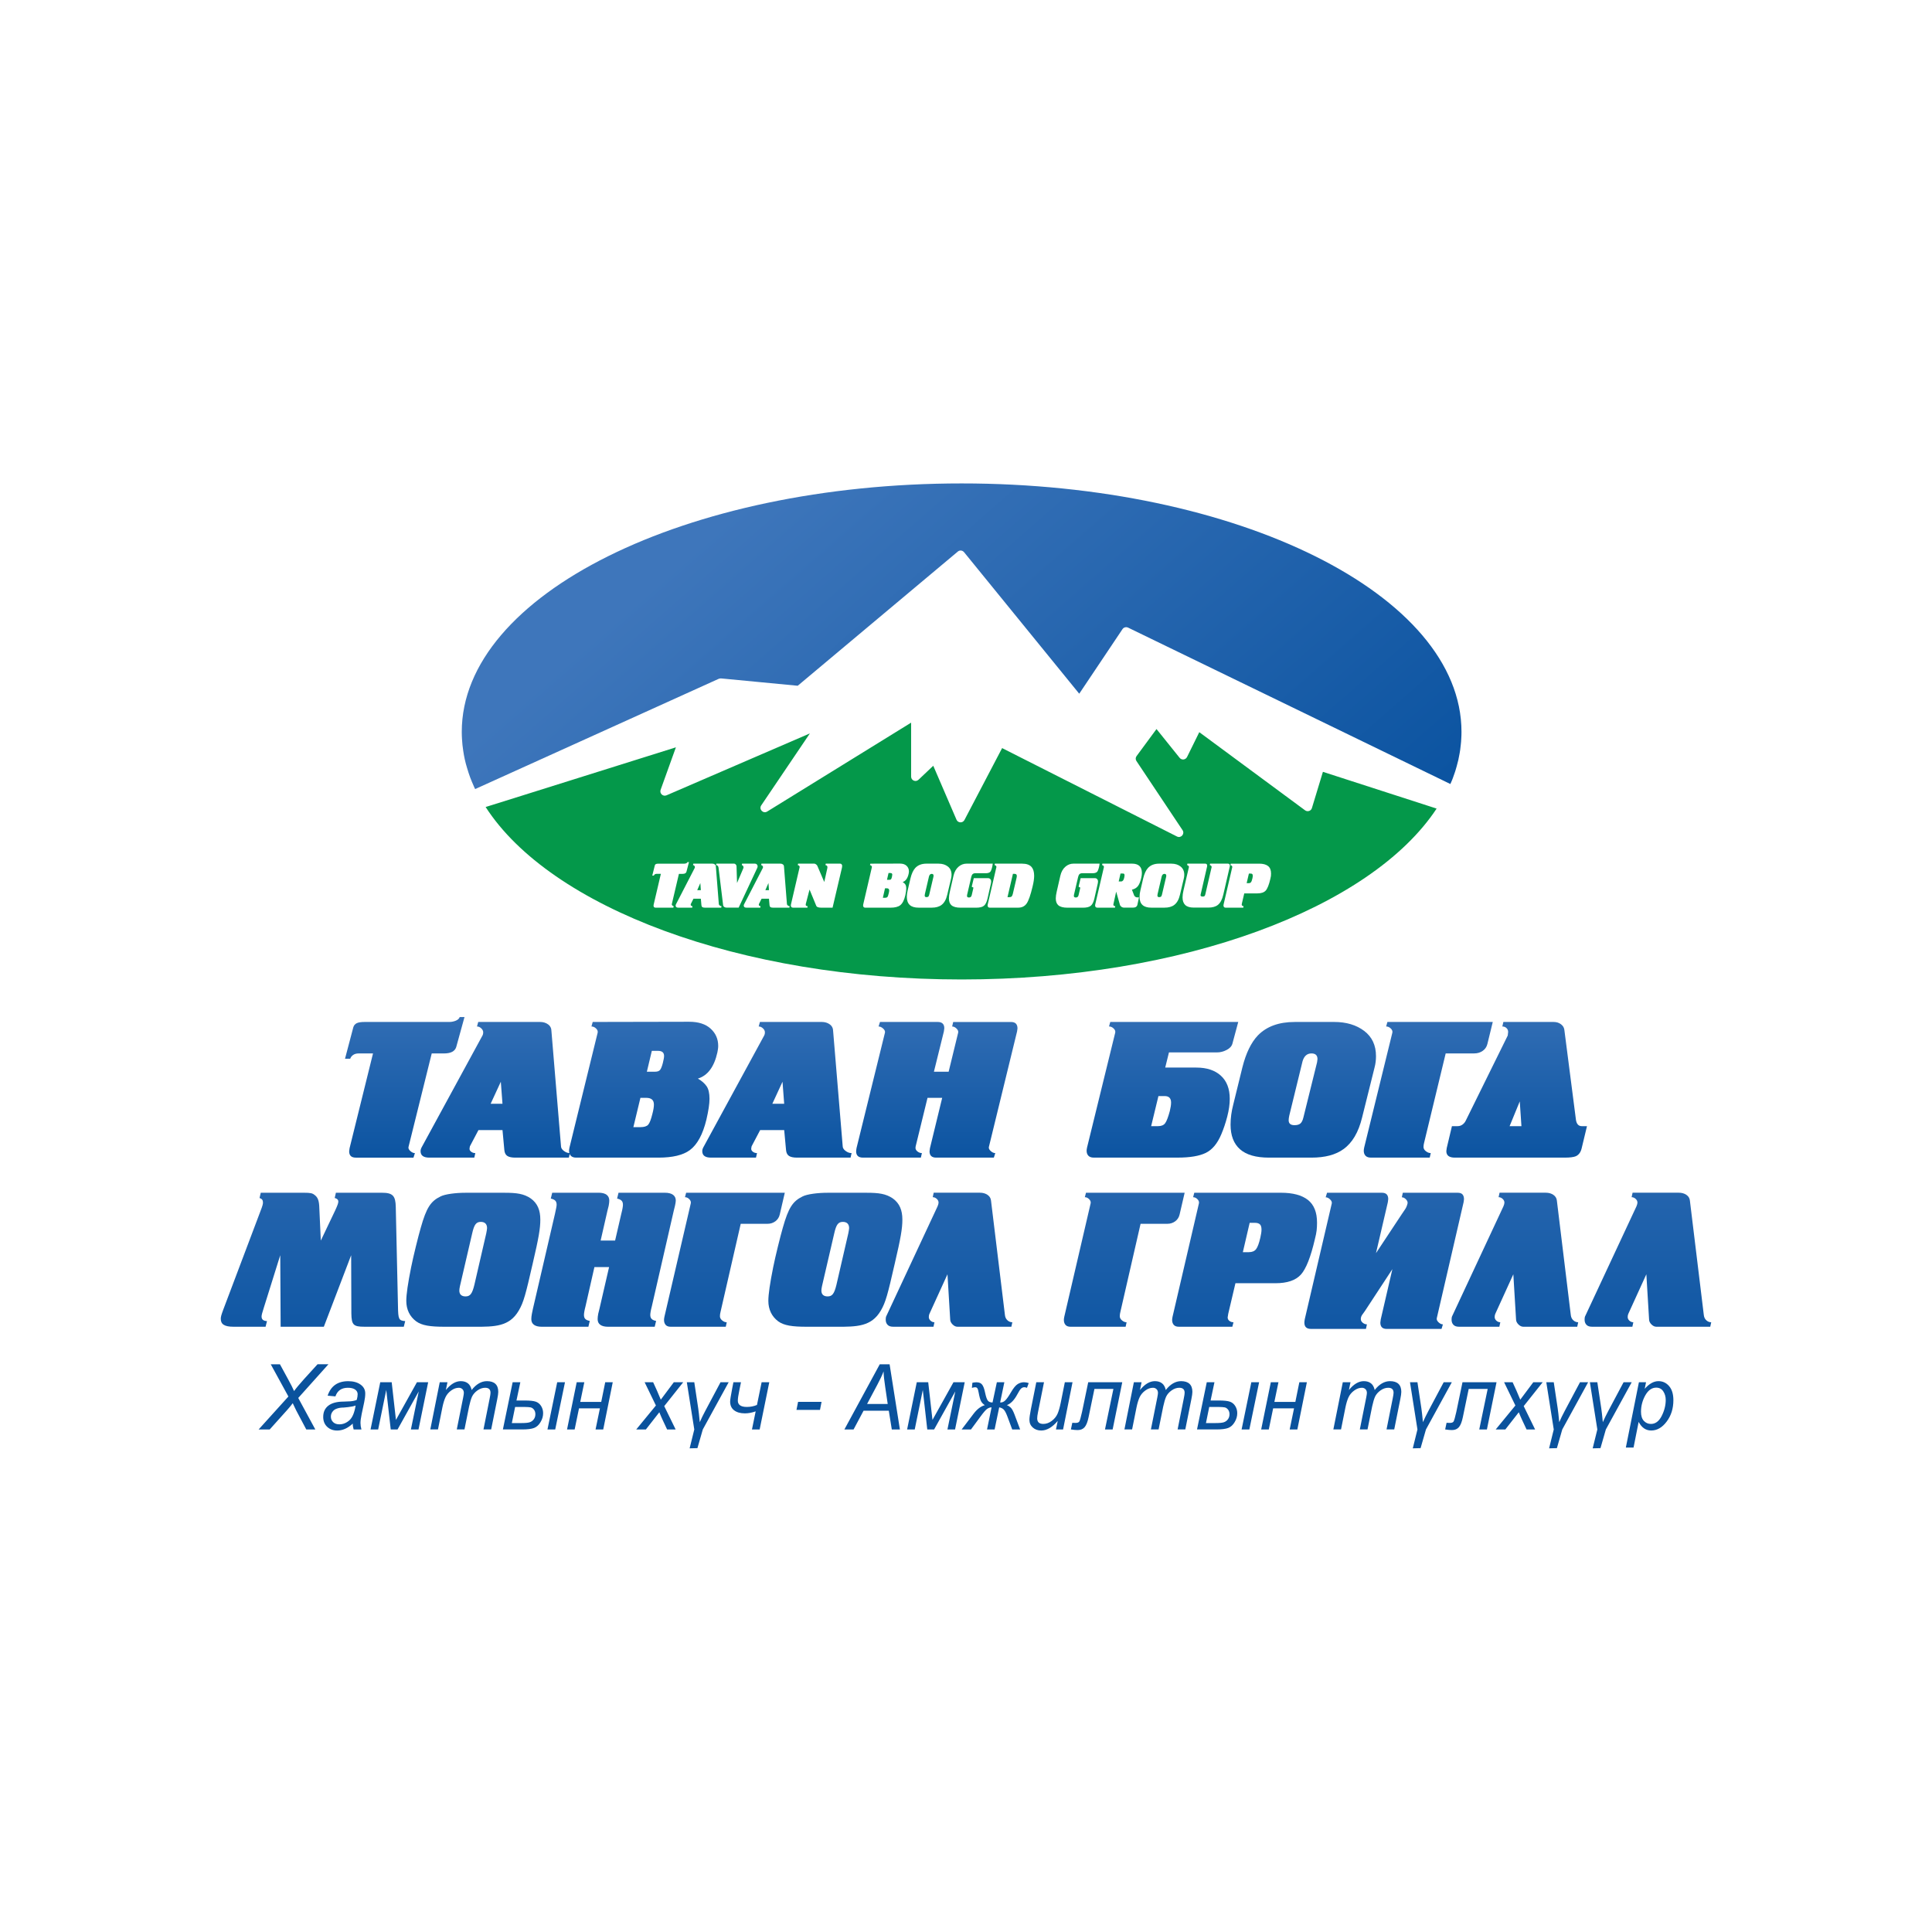<?xml version="1.0" encoding="utf-8"?>
<!-- Generator: Adobe Illustrator 26.5.0, SVG Export Plug-In . SVG Version: 6.00 Build 0)  -->
<svg version="1.1" id="Layer_1" xmlns="http://www.w3.org/2000/svg" xmlns:xlink="http://www.w3.org/1999/xlink" x="0px" y="0px"
	 viewBox="0 0 1080 1080" style="enable-background:new 0 0 1080 1080;" xml:space="preserve">
<style type="text/css">
	.st0{fill-rule:evenodd;clip-rule:evenodd;}
	.st1{fill:#ED1C24;}
	.st2{fill:#E1251B;}
	.st3{fill-rule:evenodd;clip-rule:evenodd;fill:#16397B;}
	.st4{fill:#EE2745;}
	
		.st5{clip-path:url(#SVGID_00000061444566740550161520000009902816075408140468_);fill:url(#SVGID_00000088128781379960079220000005821947284357917592_);}
	
		.st6{clip-path:url(#SVGID_00000163073409853286351130000010679190002728987053_);fill:url(#SVGID_00000173846530115549576760000002940280262277399945_);}
	
		.st7{clip-path:url(#SVGID_00000151511834287497975330000013615775329528285339_);fill:url(#SVGID_00000068668406195466111680000013010863684814367407_);}
	
		.st8{clip-path:url(#SVGID_00000116194304789727376320000004494824369914505371_);fill:url(#SVGID_00000104702848447773976230000000388232032530304149_);}
	.st9{fill:#424243;}
	
		.st10{clip-path:url(#SVGID_00000103963142199852795580000015478311903827058828_);fill:url(#SVGID_00000160150822914230271060000012017205911653129639_);}
	.st11{fill:#FFFFFF;}
	
		.st12{clip-path:url(#SVGID_00000003089252143396687280000009703491677928842914_);fill:url(#SVGID_00000034075121429571480740000001172625988746605481_);}
	
		.st13{clip-path:url(#SVGID_00000108994235080930633500000000563567901991049402_);fill:url(#SVGID_00000097500878391959021520000013776497162475317661_);}
	
		.st14{clip-path:url(#SVGID_00000080186114880690315780000006004877081752712105_);fill:url(#SVGID_00000146468111674927416690000011365099523792226453_);}
	
		.st15{clip-path:url(#SVGID_00000083048024530076710390000010585984479493759934_);fill:url(#SVGID_00000139982743440091972930000006761894420669916825_);}
	
		.st16{clip-path:url(#SVGID_00000175288593781799377040000003664444347133426054_);fill:url(#SVGID_00000152246404877939455050000007952874698027620785_);}
	
		.st17{clip-path:url(#SVGID_00000016784803672531282230000016834158447745108352_);fill:url(#SVGID_00000085239502669812036610000007635661383839067785_);}
	
		.st18{clip-path:url(#SVGID_00000146489077579780637680000018103554799147875986_);fill:url(#SVGID_00000003817791694428210450000006470195386200218006_);}
	.st19{fill-rule:evenodd;clip-rule:evenodd;fill:#C8202F;}
	.st20{fill-rule:evenodd;clip-rule:evenodd;fill:#FFFFFF;}
	.st21{fill-rule:evenodd;clip-rule:evenodd;fill:#F98238;}
	.st22{filter:url(#Adobe_OpacityMaskFilter);}
	.st23{fill:url(#SVGID_00000142155364017157064660000003092285815856061370_);}
	.st24{mask:url(#SVGID_00000107564069394145922740000002432987307702225317_);fill-rule:evenodd;clip-rule:evenodd;fill:#ED1C24;}
	.st25{fill-rule:evenodd;clip-rule:evenodd;fill:#F5333F;}
	.st26{fill-rule:evenodd;clip-rule:evenodd;fill:#ED1C24;}
	.st27{fill-rule:evenodd;clip-rule:evenodd;fill:#F9A46E;}
	.st28{fill-rule:evenodd;clip-rule:evenodd;fill:#F47B26;}
	.st29{fill-rule:evenodd;clip-rule:evenodd;fill:#EB5433;}
	.st30{fill:#1A3282;}
	.st31{fill-rule:evenodd;clip-rule:evenodd;fill:#1A3282;}
	.st32{fill-rule:evenodd;clip-rule:evenodd;fill:#9D9FA2;}
	.st33{fill-rule:evenodd;clip-rule:evenodd;fill:#000303;}
	.st34{fill:#64003D;}
	.st35{fill:#536270;}
	.st36{fill-rule:evenodd;clip-rule:evenodd;fill:#64003D;}
	.st37{fill-rule:evenodd;clip-rule:evenodd;fill:#536270;}
	.st38{fill-rule:evenodd;clip-rule:evenodd;fill:#1A3382;}
	.st39{fill-rule:evenodd;clip-rule:evenodd;fill:#29387E;}
	.st40{fill-rule:evenodd;clip-rule:evenodd;fill:#F37021;}
	.st41{fill-rule:evenodd;clip-rule:evenodd;fill:#005C32;}
	.st42{fill-rule:evenodd;clip-rule:evenodd;fill:#D2AB67;}
	
		.st43{clip-path:url(#SVGID_00000174572359723113279530000002182178909526841273_);fill:url(#SVGID_00000080894650184401757050000015036040143895997836_);}
	
		.st44{clip-path:url(#SVGID_00000143588727128969707510000015376017242718965897_);fill:url(#SVGID_00000097487182397490564870000012923131862111569284_);}
	
		.st45{clip-path:url(#SVGID_00000104699535334883388600000013913075938242463885_);fill:url(#SVGID_00000136403189199216220780000003339083933830895033_);}
	.st46{fill-rule:evenodd;clip-rule:evenodd;fill:#00AEEF;}
	.st47{fill-rule:evenodd;clip-rule:evenodd;fill:#EC008C;}
	.st48{fill-rule:evenodd;clip-rule:evenodd;fill:#FFF200;}
	.st49{fill:#A7AAAC;}
	.st50{fill-rule:evenodd;clip-rule:evenodd;fill:#5C5B5B;}
	.st51{fill:#9D9D9F;}
	.st52{fill:#F04D23;}
	.st53{fill-rule:evenodd;clip-rule:evenodd;fill:#2E3192;}
	.st54{fill-rule:evenodd;clip-rule:evenodd;fill:#C4312D;}
	.st55{fill:#552715;}
	.st56{fill:#010101;}
	.st57{fill:#E31E2E;}
	.st58{fill:url(#SVGID_00000073705890618899976890000004536770011705596042_);}
	.st59{fill:url(#SVGID_00000176007255019349206510000011211670572285359763_);}
	.st60{clip-path:url(#SVGID_00000078735165354173646180000016706997544894819752_);}
	.st61{clip-path:url(#SVGID_00000141456916158092800320000003503707932278271619_);}
	.st62{clip-path:url(#SVGID_00000148636900576534466820000000717541019330380469_);}
	.st63{clip-path:url(#SVGID_00000148648425817490229880000016319271039509782912_);}
	.st64{clip-path:url(#SVGID_00000072281766719908080150000009923813489620809405_);}
	.st65{clip-path:url(#SVGID_00000049197985987503449980000006820832269503086012_);}
	.st66{clip-path:url(#SVGID_00000022523728570801799620000012087599648153331877_);}
	.st67{clip-path:url(#SVGID_00000057829398503283343860000011899735557676971444_);}
	.st68{clip-path:url(#SVGID_00000081648990126547214110000015818370377394782888_);}
	.st69{clip-path:url(#SVGID_00000173143124433866713990000001627948909874413702_);}
	.st70{clip-path:url(#SVGID_00000178179510117864313300000013643213872800476312_);}
	.st71{fill:#2650A1;}
	.st72{fill:url(#SVGID_00000129901190271486709640000012804387229708275640_);}
	.st73{fill:#FEFEFE;}
	.st74{fill:#FDFDFD;}
	.st75{fill:#FCFCFC;}
	.st76{fill:#FBFBFB;}
	.st77{fill:#FAFAFA;}
	.st78{fill:#F9F9F9;}
	.st79{fill:#F8F8F8;}
	.st80{fill:#F7F7F7;}
	.st81{fill:#F6F6F6;}
	.st82{fill:#F5F5F5;}
	.st83{fill:#F4F4F4;}
	.st84{fill:#F3F3F3;}
	.st85{fill:#F2F2F2;}
	.st86{fill:#F1F1F1;}
	.st87{fill:#F0F0F0;}
	.st88{fill:#EFEFEF;}
	.st89{fill:#EEEEEE;}
	.st90{fill:#EDEDED;}
	.st91{fill:#ECECEC;}
	.st92{fill:#EBEBEB;}
	.st93{fill:#EAEAEA;}
	.st94{fill:#E9E9E9;}
	.st95{fill:#E8E8E8;}
	.st96{fill:#E7E7E7;}
	.st97{fill:#E6E6E6;}
	.st98{fill:#E5E5E5;}
	.st99{fill:#E4E4E4;}
	.st100{fill:#E3E3E3;}
	.st101{fill:#E2E2E2;}
	.st102{fill:#E1E1E1;}
	.st103{fill:#E0E0E0;}
	.st104{fill:#DFDFDF;}
	.st105{fill:#DEDEDE;}
	.st106{fill:#DDDDDD;}
	.st107{fill:#DCDCDC;}
	.st108{fill:#DBDBDB;}
	.st109{fill:#DADADA;}
	.st110{fill:#D9D9D9;}
	.st111{fill:#D92231;}
	.st112{fill:url(#SVGID_00000138567811692719421770000004963009993236463287_);}
	.st113{fill:url(#SVGID_00000030460487625203656230000017475616189029724565_);}
	.st114{opacity:0.8;}
	.st115{fill:url(#SVGID_00000127727932333915045270000011498673511261540489_);}
	.st116{fill:url(#SVGID_00000179605536610112868900000003883639256075524767_);}
	.st117{fill-rule:evenodd;clip-rule:evenodd;fill:#010101;}
	.st118{fill:#80A845;}
	.st119{fill-rule:evenodd;clip-rule:evenodd;fill:#80A845;}
	.st120{fill:url(#SVGID_00000054948811056898639340000018281544650873112476_);}
	.st121{fill-rule:evenodd;clip-rule:evenodd;fill:#04984A;}
	.st122{fill-rule:evenodd;clip-rule:evenodd;fill:url(#SVGID_00000160178678047824091410000015679161360336916637_);}
	.st123{fill:url(#SVGID_00000173868891186436318320000001711984480463925694_);}
	.st124{fill:url(#SVGID_00000133527672383530359340000005608726154403678622_);}
	.st125{fill:url(#SVGID_00000016757659042543233800000011195436390586235531_);}
	.st126{fill:url(#SVGID_00000053532849774986965890000017542371417035043209_);}
	.st127{fill:url(#SVGID_00000130642998707413644930000016348515985839242906_);}
	.st128{fill:url(#SVGID_00000178196452323821579020000017996855629208638598_);}
	.st129{fill:url(#SVGID_00000134228816469941825460000010538157948600753836_);}
	.st130{fill:url(#SVGID_00000016778964466199766930000004092770726233724841_);}
	.st131{fill:url(#SVGID_00000002344459888386330960000010475291898836519326_);}
	.st132{fill:url(#SVGID_00000019654343372484066460000013419930602499678112_);}
	.st133{fill:url(#SVGID_00000009574205019711530060000014912246840155381947_);}
	.st134{fill:url(#SVGID_00000183213204396406509560000008023579665703143084_);}
	.st135{fill:url(#SVGID_00000080918647400938119440000014365517344980035982_);}
	.st136{fill:url(#SVGID_00000044863353648049087200000007331642347215788190_);}
	.st137{fill-rule:evenodd;clip-rule:evenodd;fill:url(#SVGID_00000166671552858707615020000004003481189052724643_);}
	.st138{fill:#0A529D;}
	.st139{fill:url(#SVGID_00000016764576526307647420000008844823474128681641_);}
	.st140{fill:url(#SVGID_00000059271056390359843950000007297596992811725996_);}
	.st141{fill:url(#SVGID_00000145056972379565310030000002315644619286757264_);}
	.st142{fill:url(#SVGID_00000178904404150305708480000013495621335919988616_);}
	.st143{fill:url(#SVGID_00000181075768885213654460000017754721021828932245_);}
	.st144{fill:url(#SVGID_00000101784730805753940740000014438603276016956595_);}
	.st145{fill:url(#SVGID_00000147207597457900153380000008354847878887517100_);}
	.st146{fill:url(#SVGID_00000137826326258892034100000006472327788602444427_);}
	.st147{fill:url(#SVGID_00000123412377080814864450000015704071266856754108_);}
	.st148{fill:url(#SVGID_00000030464975637743289020000007901787668417420416_);}
	.st149{fill:url(#SVGID_00000011722808312950562080000001063683284487193230_);}
	.st150{fill:url(#SVGID_00000183953352939430436910000014167504702531504059_);}
	.st151{fill-rule:evenodd;clip-rule:evenodd;fill:url(#SVGID_00000133500219422117640430000016197057999332210614_);}
	.st152{fill:url(#SVGID_00000127026335092592447370000007554889514898334624_);}
	.st153{fill:url(#SVGID_00000083063144897673860530000018426688435512227252_);}
	.st154{fill:url(#SVGID_00000077286251658748345930000002009026400662642349_);}
	.st155{fill:url(#SVGID_00000113337226734070418920000017489310130164942749_);}
	.st156{fill:url(#SVGID_00000056403191844039335300000012490231358058530220_);}
	.st157{fill:url(#SVGID_00000026841543913893333760000006387015930679009412_);}
	.st158{fill:url(#SVGID_00000178925465632499587020000012129478126736007091_);}
	.st159{fill:url(#SVGID_00000114038240903827635170000010039812283187232433_);}
	.st160{fill:url(#SVGID_00000069397867905074026050000017580800656692070836_);}
	.st161{fill:url(#SVGID_00000081647901618767606770000015678515307233024662_);}
	.st162{fill:url(#SVGID_00000088840705137572383180000009639794722187192457_);}
	.st163{fill:url(#SVGID_00000103976873085750598140000007348103936090258326_);}
	.st164{fill:url(#SVGID_00000100348490623679742040000017973348370516981171_);}
	.st165{fill:url(#SVGID_00000000191804858815087750000001137368404806629766_);}
	.st166{fill:url(#SVGID_00000053532366459046369080000014800068691170137503_);}
	.st167{fill:url(#SVGID_00000153685679231095121910000008623149263229311403_);}
	.st168{fill:url(#SVGID_00000075846936638193736850000001392713854649720979_);}
	.st169{fill-rule:evenodd;clip-rule:evenodd;fill:url(#SVGID_00000029039400531040671520000000263869284569289398_);}
	.st170{fill:url(#SVGID_00000144321921141538935820000011109913074566766235_);}
	.st171{fill:url(#SVGID_00000163061928614791526300000015206338404753213576_);}
	.st172{fill:url(#SVGID_00000171699171709296991660000016372404644814503301_);}
	.st173{fill:url(#SVGID_00000180360222669807863160000014423565656451418015_);}
	.st174{fill:url(#SVGID_00000127033340666258484540000015070484551152304784_);}
	.st175{fill:url(#SVGID_00000096023129101487670630000007743339270418844589_);}
	.st176{fill:url(#SVGID_00000134955666553489722970000013614184857140545721_);}
	.st177{fill:url(#SVGID_00000145052381422135201360000008144478824402700438_);}
	.st178{fill:url(#SVGID_00000132793934788959667380000010585872685900900501_);}
	.st179{fill:url(#SVGID_00000005948258877252509650000000928918792641275274_);}
	.st180{fill:url(#SVGID_00000142139779830691017260000014870900559432540345_);}
	.st181{fill:url(#SVGID_00000053519555328127077170000014479986592253131958_);}
	.st182{fill:url(#SVGID_00000025431410782514045620000004453260290796538245_);}
	.st183{fill:url(#SVGID_00000178190166677623721590000003882423666642067854_);}
	.st184{fill-rule:evenodd;clip-rule:evenodd;fill:url(#SVGID_00000016034632388753434720000006059923152658739355_);}
	.st185{fill:url(#SVGID_00000015316474703707726120000012401667019772369562_);}
	.st186{fill:url(#SVGID_00000096043555792919478170000014844934248783578555_);}
	.st187{fill:url(#SVGID_00000119119556874764258780000013280333120162220938_);}
	.st188{fill:url(#SVGID_00000109029082999994300870000012119434981324232346_);}
	.st189{fill:url(#SVGID_00000170996608537260970110000011631230740178429884_);}
	.st190{fill:url(#SVGID_00000080928151985112893700000013977671717606092474_);}
	.st191{fill:url(#SVGID_00000042733933522762535290000018440246776949508480_);}
	.st192{fill:url(#SVGID_00000048497701379289365530000014669528491747797385_);}
	.st193{fill:url(#SVGID_00000007404322175498465040000011615575224751810724_);}
	.st194{fill:url(#SVGID_00000086694095498748769450000013708211499639089302_);}
	.st195{fill:url(#SVGID_00000058577075148171714430000013829837354779875228_);}
	.st196{fill:url(#SVGID_00000052091274894744366550000008550201454255918986_);}
	.st197{fill:url(#SVGID_00000108304779939559690960000005426950931470874012_);}
	.st198{fill:url(#SVGID_00000063612097245528791330000005034078001622078130_);}
	.st199{fill:url(#SVGID_00000142177367433842118890000009433863082158690236_);}
	.st200{fill:url(#SVGID_00000163030411799117858320000013015650615115278011_);}
	.st201{fill:url(#SVGID_00000025440665951382700420000002759554815344721796_);}
	.st202{fill:url(#SVGID_00000176765821384596748250000004263849703571646594_);}
	.st203{fill:url(#SVGID_00000106132811363219289500000000568491461586081709_);}
	.st204{fill-rule:evenodd;clip-rule:evenodd;fill:url(#SVGID_00000160180000367308991440000011872750856770088862_);}
	.st205{fill:url(#SVGID_00000158740572395023583020000007307405364310394519_);}
	.st206{fill:url(#SVGID_00000042734331809870889020000003462235972493477822_);}
	.st207{fill:url(#SVGID_00000168111240825010211210000006127177860413366941_);}
	.st208{fill:url(#SVGID_00000140002406619766180610000012776160892581641878_);}
	.st209{fill:url(#SVGID_00000165955052970756281610000006746755931444773775_);}
	.st210{fill:url(#SVGID_00000165199367695845259410000012577860411009599391_);}
	.st211{fill:url(#SVGID_00000134941486600482680300000016429416077743264435_);}
	.st212{fill:url(#SVGID_00000093886128437271476730000010079714573165279397_);}
	.st213{fill:url(#SVGID_00000009561716670334810540000002679917986917231023_);}
	.st214{fill:url(#SVGID_00000147903064027454484000000013501511754012324737_);}
	.st215{fill:url(#SVGID_00000138572477379507503690000011135145322579618471_);}
	.st216{fill:url(#SVGID_00000083779671061943118930000011572141266746525569_);}
	.st217{fill:url(#SVGID_00000152240434201084362490000004642154748481048720_);}
	.st218{fill:url(#SVGID_00000064356396957757623680000014609599419956556215_);}
	.st219{fill:url(#SVGID_00000057142354145092424750000013240227237556057482_);}
	.st220{fill:url(#SVGID_00000003819873048183292700000013586811613064389513_);}
	.st221{fill-rule:evenodd;clip-rule:evenodd;fill:url(#SVGID_00000107580850609000651500000004806804974234095036_);}
	.st222{fill:url(#SVGID_00000160176204155161681630000007010184067154570890_);}
	.st223{fill:url(#SVGID_00000146474677760667618900000008446554852920215976_);}
	.st224{fill:url(#SVGID_00000049202253960401984690000015088109053542207155_);}
	.st225{fill:url(#SVGID_00000130637320333658845680000015355740932534781837_);}
	.st226{fill:url(#SVGID_00000047755635792289462890000011060537649477435301_);}
	.st227{fill:url(#SVGID_00000174594535342137712610000003943637135827733137_);}
	.st228{fill:url(#SVGID_00000005231996337506650290000017021233227887665029_);}
	.st229{fill:url(#SVGID_00000081609449980304424730000014366316128722589568_);}
	.st230{fill:url(#SVGID_00000165215532609291610390000017499571216981918123_);}
	.st231{fill:url(#SVGID_00000164475419841719945610000013631927951776205498_);}
	.st232{fill:url(#SVGID_00000090275745915576322130000014052245742616628614_);}
	.st233{fill:url(#SVGID_00000120558562975566979060000011449982383803553724_);}
	.st234{fill:url(#SVGID_00000012442432426063616280000006340558563196782262_);}
	.st235{fill:url(#SVGID_00000093859574049167801580000018037544752289919125_);}
	.st236{fill:url(#SVGID_00000083061078709328917210000017722721627424022194_);}
	.st237{fill-rule:evenodd;clip-rule:evenodd;fill:url(#SVGID_00000145019594136312692690000006579059749095058307_);}
	.st238{fill:url(#SVGID_00000096022114924995322570000012432420844845954725_);}
	.st239{fill:url(#SVGID_00000111880073899501909790000004432200852159957164_);}
	.st240{fill:url(#SVGID_00000108303470872099903120000002417343812294555521_);}
	.st241{fill:url(#SVGID_00000178903850428697964330000010764839715876368825_);}
	.st242{fill:url(#SVGID_00000181777359276638102240000008679550968090625204_);}
	.st243{fill:url(#SVGID_00000030467266442993526750000005006056830320535194_);}
	.st244{fill:url(#SVGID_00000017478422851272175840000012238306036813637052_);}
	.st245{fill:url(#SVGID_00000095311817242268858920000006301313064710504835_);}
	.st246{fill:url(#SVGID_00000055702353854338923530000005238728425029504644_);}
	.st247{fill:url(#SVGID_00000072256443184481316530000007488354224139751333_);}
	.st248{fill:url(#SVGID_00000073002024577707315200000009598032592515140263_);}
	.st249{fill:url(#SVGID_00000001628126677927907110000016658074590838999721_);}
	.st250{fill:url(#SVGID_00000146475011564427746950000018139838688146696092_);}
	.st251{fill:url(#SVGID_00000031181640867725761550000005772498740879188411_);}
	.st252{fill:url(#SVGID_00000183950764081385484360000003971620937374074509_);}
	.st253{fill-rule:evenodd;clip-rule:evenodd;fill:url(#SVGID_00000116203296789549118770000007032278591068267704_);}
	.st254{fill:url(#SVGID_00000099652870208539458410000012261754095025384072_);}
	.st255{fill:url(#SVGID_00000074410113994592657780000004701447359675125174_);}
	.st256{fill:url(#SVGID_00000027607028386408919400000013834143794500841912_);}
	.st257{fill:url(#SVGID_00000061461787309238698080000017688580048614682804_);}
	.st258{fill:url(#SVGID_00000014634008415109973480000005538942095298386562_);}
	.st259{fill:url(#SVGID_00000124869496882611250930000005497609043004525479_);}
	.st260{fill:url(#SVGID_00000106849156019707421790000006329484806660985240_);}
	.st261{fill:url(#SVGID_00000094608610524258638860000016242466388362256292_);}
	.st262{fill:url(#SVGID_00000030462917355787108560000001233147814526295715_);}
	.st263{fill:url(#SVGID_00000151544016479526347960000012272734398959138952_);}
	.st264{fill:url(#SVGID_00000142151533902320321200000003846803295418628744_);}
	.st265{fill:url(#SVGID_00000106842787759361652080000001118719567101009076_);}
	.st266{fill:url(#SVGID_00000010291861314654661110000003506099273502983850_);}
	.st267{fill:url(#SVGID_00000056413583037440782480000000019219351450929570_);}
	.st268{fill:url(#SVGID_00000071553665496256410710000016262786644292218249_);}
	.st269{fill-rule:evenodd;clip-rule:evenodd;fill:url(#SVGID_00000176024745675119452210000011409188452945150875_);}
	.st270{fill:url(#SVGID_00000059292595789358821020000012196870574082817442_);}
	.st271{fill:url(#SVGID_00000103972956931151322230000008625482428863423418_);}
	.st272{fill:url(#SVGID_00000178175819518072655890000006612954125325820837_);}
	.st273{fill:url(#SVGID_00000084525251354403929400000000569300156494450578_);}
	.st274{fill:url(#SVGID_00000006699801730214905320000013852613644320852147_);}
	.st275{fill:url(#SVGID_00000154422630913928524960000011528572901814773398_);}
	.st276{fill:url(#SVGID_00000082349850954340996310000003154028642134514361_);}
	.st277{fill:url(#SVGID_00000003068315658541274660000002488831693983167623_);}
	.st278{fill:url(#SVGID_00000169547860641364419950000002408145744662834081_);}
	.st279{fill:url(#SVGID_00000002384789257160126850000008445849387609406602_);}
	.st280{fill:url(#SVGID_00000024700689194051160230000017914726543508158901_);}
	.st281{fill:url(#SVGID_00000051378936322590674910000014459220442753075584_);}
	.st282{fill:url(#SVGID_00000006666457782582644510000007574057969223346327_);}
	.st283{fill:url(#SVGID_00000117639734515177049200000002679561555403104164_);}
	.st284{fill:url(#SVGID_00000165924849631022139440000011181557883524130966_);}
	.st285{fill-rule:evenodd;clip-rule:evenodd;fill:url(#SVGID_00000085928795317731778490000013716217341712418980_);}
	.st286{fill:url(#SVGID_00000178204285706833092470000003907817235469458065_);}
	.st287{fill:url(#SVGID_00000036953744301795543490000011339577526376284803_);}
	.st288{fill:url(#SVGID_00000093899324978775700740000014358502156262650000_);}
	.st289{fill:url(#SVGID_00000000938774077901648480000013264052100972463276_);}
	.st290{fill:url(#SVGID_00000054961711232317602470000015419767945328231041_);}
	.st291{fill:url(#SVGID_00000077302777419564504760000006840017011978908347_);}
	.st292{fill:url(#SVGID_00000146458115651126133920000006367063128104380324_);}
	.st293{fill:url(#SVGID_00000156553258589871433380000000514482027186662842_);}
	.st294{fill:url(#SVGID_00000129925437846215452970000010065568121548717446_);}
	.st295{fill:url(#SVGID_00000156552251451625573500000001680529582559560608_);}
	.st296{fill:url(#SVGID_00000125566447419224320630000016183275191788724864_);}
	.st297{fill:url(#SVGID_00000083781794095386343760000011916380048872049582_);}
	.st298{fill:url(#SVGID_00000066489190155148062510000001799342189455722666_);}
	.st299{fill:url(#SVGID_00000139979699363543872000000009086693887941308350_);}
	.st300{fill:url(#SVGID_00000096775385461969092280000012110520789932580775_);}
	.st301{fill:url(#SVGID_00000121242450606349130970000004959855958646192769_);}
	.st302{fill:url(#SVGID_00000174599975268891679850000007089042889349666494_);}
	.st303{fill:url(#SVGID_00000161598677795367833290000007694942564008670139_);}
	.st304{fill-rule:evenodd;clip-rule:evenodd;fill:url(#SVGID_00000085244047804809734320000007847472909364216757_);}
	.st305{fill:url(#SVGID_00000145774700653496628300000011936406321404676531_);}
	.st306{fill:url(#SVGID_00000104684804188228568870000016794245406918764420_);}
	.st307{fill:url(#SVGID_00000158007168651877628830000008309363250951096481_);}
	.st308{fill:url(#SVGID_00000119110588266607069010000010564621029441253528_);}
	.st309{fill:url(#SVGID_00000012437418811418152590000010772538688790404543_);}
	.st310{fill:url(#SVGID_00000084503848850056213440000017816611658672077222_);}
	.st311{fill:url(#SVGID_00000115503912367385414300000017188280137867514554_);}
	.st312{fill:url(#SVGID_00000157283625495319755480000003822376360646965890_);}
	.st313{fill:url(#SVGID_00000145763571937028346230000015548413895712493718_);}
	.st314{fill:url(#SVGID_00000077298212661158985320000013841461470832534676_);}
	.st315{fill:url(#SVGID_00000119077297923898747830000001994678925777485734_);}
	.st316{fill:url(#SVGID_00000178199743283314222660000016400220742259927459_);}
	.st317{fill:url(#SVGID_00000113353019165452970950000008314859610589940152_);}
	.st318{fill:url(#SVGID_00000179622460555091953760000004052625984814203554_);}
	.st319{fill:url(#SVGID_00000036973758663077090050000002358311267327579055_);}
	.st320{fill:url(#SVGID_00000098182776857823033790000011528412126673092261_);}
	.st321{fill:url(#SVGID_00000150810549389898312850000007899567893476582558_);}
	.st322{fill:url(#SVGID_00000134210078758849460290000003125338750728986282_);}
	.st323{fill:url(#SVGID_00000155849101478402995780000006315668788835577512_);}
	.st324{fill:url(#SVGID_00000085218371223515598910000017822824259744064671_);}
	.st325{fill-rule:evenodd;clip-rule:evenodd;fill:url(#SVGID_00000154389753105466240310000011868096859986807487_);}
	.st326{fill:url(#SVGID_00000060018580872651885560000009799748910661688748_);}
	.st327{fill:url(#SVGID_00000155120108292754946290000010869237619556990088_);}
	.st328{fill:url(#SVGID_00000150097088257223444560000010677390845156164508_);}
	.st329{fill:url(#SVGID_00000026861623251536885930000018365808077272620723_);}
	.st330{fill:url(#SVGID_00000038385044511915660470000010175707785023401356_);}
	.st331{fill:url(#SVGID_00000083774907476489917980000004467251580593227144_);}
	.st332{fill:url(#SVGID_00000183211426512292710420000010970765505751380629_);}
	.st333{fill:url(#SVGID_00000042694300668198006640000014485554353506660260_);}
	.st334{fill:url(#SVGID_00000006672509186576578380000017797937830437415101_);}
	.st335{fill:url(#SVGID_00000073683892883881676930000005573578517278426031_);}
	.st336{fill:url(#SVGID_00000053506664323123988140000009404350860339152317_);}
	.st337{fill:url(#SVGID_00000062165471437949160100000004415615561760271547_);}
	.st338{fill:url(#SVGID_00000028297891512349187250000002501026800294465946_);}
	.st339{fill:url(#SVGID_00000040546968773799833530000016048485820150637242_);}
	.st340{fill:url(#SVGID_00000051376281964512848120000012171566277272809397_);}
	.st341{fill:url(#SVGID_00000138551196880215261600000005199702723262296714_);}
	.st342{fill-rule:evenodd;clip-rule:evenodd;fill:url(#SVGID_00000031192208254178393180000010435481826786596237_);}
	.st343{fill:url(#SVGID_00000062172895060140627080000014769174180679847832_);}
	.st344{fill:url(#SVGID_00000115511243047766788930000008548147877731848624_);}
	.st345{fill:url(#SVGID_00000180334537574943635990000002615863806128171666_);}
	.st346{fill:url(#SVGID_00000000924224374625217250000011382056800023110304_);}
	.st347{fill:url(#SVGID_00000035494881697373148130000002404284439303970688_);}
	.st348{fill:url(#SVGID_00000171694503520684805100000015517044359465552800_);}
	.st349{fill:url(#SVGID_00000070831702738466901050000000615179415521624506_);}
	.st350{fill:url(#SVGID_00000026165109825817231670000001762072601214224573_);}
	.st351{fill:url(#SVGID_00000034800105360189103900000005715465715763945919_);}
	.st352{fill:url(#SVGID_00000102517007641826854110000012134269202639885202_);}
	.st353{fill:url(#SVGID_00000067939625488843564220000000329585044303494035_);}
	.st354{fill:url(#SVGID_00000164500521385670382600000013202167646815679906_);}
	.st355{fill:url(#SVGID_00000155133216576753778650000004116203648670840215_);}
	.st356{fill:url(#SVGID_00000071549961154245425460000003612167068341835189_);}
	.st357{fill:url(#SVGID_00000016063531126928622940000007371449786415934096_);}
	.st358{fill:url(#SVGID_00000081625012329622058530000018440452757692741052_);}
	.st359{fill:url(#SVGID_00000042695290276963330060000010650614512203226514_);}
	.st360{fill:url(#SVGID_00000026867699130583782320000009674713533286340251_);}
	.st361{fill:url(#SVGID_00000095337077207330077380000013244655134776169100_);}
	.st362{fill:url(#SVGID_00000013894591993025364860000009303024255442014650_);}
	.st363{fill:#C1282D;}
	.st364{fill-rule:evenodd;clip-rule:evenodd;fill:url(#SVGID_00000145059154833019506320000015280872592596682146_);}
	.st365{fill:url(#SVGID_00000046311062538218254810000003814227694543280040_);}
	.st366{fill:url(#SVGID_00000129884928343272490940000008995960013233837737_);}
	.st367{fill:url(#SVGID_00000025404663863712296760000013442415923837202864_);}
	.st368{fill:url(#SVGID_00000047053001854874304830000007239936183081195435_);}
	.st369{fill:url(#SVGID_00000142134658285535025290000000204572896951221930_);}
	.st370{fill:url(#SVGID_00000176025598253322963540000005261863702243852184_);}
	.st371{fill:url(#SVGID_00000048468836114068688060000003216034812497068978_);}
	.st372{fill:url(#SVGID_00000123411227062402644850000014217342796792487812_);}
	.st373{fill:url(#SVGID_00000057119409927962879380000005352547435143087774_);}
	.st374{fill:url(#SVGID_00000031168186121979270230000007573602219099879340_);}
	.st375{fill:url(#SVGID_00000021113147590967552810000013062085044626971061_);}
	.st376{fill:url(#SVGID_00000039830395629141011470000010251271300837745560_);}
	.st377{fill:url(#SVGID_00000118379435338716747480000009717458790738025642_);}
	.st378{fill:url(#SVGID_00000103258498351057229260000004176837238984778158_);}
	.st379{fill:url(#SVGID_00000023255661197322350220000014371168548690172321_);}
	.st380{fill:url(#SVGID_00000083791634290136626700000012866664024688610739_);}
	.st381{fill-rule:evenodd;clip-rule:evenodd;fill:url(#SVGID_00000075146744916007765520000004969344522898586550_);}
	.st382{fill:url(#SVGID_00000049211706985321470800000006100963113520590474_);}
	.st383{fill:url(#SVGID_00000166677289235046990640000001248470683317024664_);}
	.st384{fill:url(#SVGID_00000017507312792456039260000009337894815135869345_);}
	.st385{fill:url(#SVGID_00000013903390336359455750000000934563631789591953_);}
	.st386{fill:url(#SVGID_00000011710285898375831240000004270241661476506267_);}
	.st387{fill:url(#SVGID_00000089559136033799135400000012647669453721826692_);}
	.st388{fill:url(#SVGID_00000041258674867516790970000003120593922461405357_);}
	.st389{fill:url(#SVGID_00000088830163055009971050000009889807175122026387_);}
	.st390{fill:url(#SVGID_00000157308131913235193760000008623949003038741644_);}
	.st391{fill:url(#SVGID_00000118380461796340125680000016154662164410960777_);}
	.st392{fill:url(#SVGID_00000172408698257461901120000006345867559411098529_);}
	.st393{fill:url(#SVGID_00000146465660386045355840000016808483110793152643_);}
	.st394{fill:url(#SVGID_00000019642843169570167500000000564524127488745099_);}
	.st395{fill:url(#SVGID_00000112618268873024341670000003336842372802788502_);}
	.st396{fill:url(#SVGID_00000064315796861559076770000010978415369347420325_);}
	.st397{fill:url(#SVGID_00000011720669576916720810000011642076290084389563_);}
	.st398{fill:url(#SVGID_00000116953752186089370190000015708383880970207927_);}
	.st399{fill:url(#SVGID_00000045600229525107687300000009243191675552956578_);}
	.st400{fill:url(#SVGID_00000018947651585666411400000008941157235987288999_);}
	.st401{fill:url(#SVGID_00000180331385604530262720000013774790460107102849_);}
</style>
<g>
	<g>
		<ellipse class="st11" cx="537.56" cy="408.88" rx="279.42" ry="138.65"/>
		<path class="st121" d="M803.05,452.06c-36.61,55.45-141.61,95.47-265.49,95.47c-124.56,0-230.03-40.45-266.09-96.41l2.73-0.85
			l12.86-4.02l90.77-28.49l-8.54,23.75c-0.73,2.01,1.32,3.93,3.29,3.08l80.14-34.6l-27.17,40.2c-1.5,2.18,1.07,4.87,3.33,3.46
			l80.44-49.68v30.16c0,2.14,2.56,3.25,4.14,1.75l8.24-7.82l12.99,30.16c0.81,1.88,3.46,2.01,4.44,0.17l21.06-40.2l97.74,49.42
			c2.22,1.15,4.53-1.45,3.12-3.55l-25.76-38.62c-0.6-0.85-0.56-2.01,0.09-2.82l11.11-15.08l12.94,16.1
			c1.15,1.41,3.33,1.15,4.14-0.47l6.84-13.88l59.16,43.7c1.37,0.98,3.33,0.34,3.8-1.28l6.15-20.25l63.31,20.46
			c0.04,0,0.09,0.04,0.09,0.04C802.96,452.01,803.01,452.01,803.05,452.06z"/>
		
			<linearGradient id="SVGID_00000163037999332792996960000011465906329776080030_" gradientUnits="userSpaceOnUse" x1="422.83" y1="275.289" x2="698.233" y2="589.879">
			<stop  offset="0" style="stop-color:#3E76BB"/>
			<stop  offset="1" style="stop-color:#06509E"/>
		</linearGradient>
		<path style="fill-rule:evenodd;clip-rule:evenodd;fill:url(#SVGID_00000163037999332792996960000011465906329776080030_);" d="
			M816.98,409.11c0,1.32-0.04,2.61-0.13,3.89c-0.04,1.11-0.13,2.18-0.26,3.25c-0.09,0.98-0.21,1.96-0.34,2.95
			c-0.09,0.68-0.21,1.37-0.34,2.05c-0.38,2.39-0.94,4.78-1.62,7.13c-0.21,0.85-0.47,1.71-0.73,2.52c-0.09,0.3-0.17,0.6-0.3,0.9
			c-0.34,1.07-0.73,2.14-1.11,3.16c-0.3,0.81-0.64,1.67-1.03,2.48c-0.09,0.26-0.21,0.56-0.34,0.81l-0.13-0.04l-0.09-0.04
			L630.6,350.84c-1.11-0.51-2.43-0.17-3.12,0.85l-24.18,36.1l-64.42-79.16c-0.9-1.03-2.43-1.2-3.46-0.3l-89.49,75.01l-42.42-4.06
			c-0.68-0.09-1.37,0-2.01,0.3c-11.66,5.25-129.18,58.48-135.88,61.51c-0.3-0.56-0.56-1.07-0.77-1.62
			c-0.34-0.77-0.68-1.58-1.03-2.39c-0.68-1.62-1.32-3.29-1.84-4.91c-0.34-0.98-0.64-1.92-0.9-2.9c-0.98-3.16-1.67-6.36-2.14-9.61
			c-0.34-2.14-0.56-4.31-0.68-6.49c-0.09-1.32-0.13-2.69-0.13-4.06c0-76.68,125.08-138.87,279.42-138.87
			C691.9,270.23,816.98,332.43,816.98,409.11z"/>
		<g>
			<path class="st11" d="M382.54,482.79c0.38,0,0.75-0.08,1.11-0.23c0.36-0.15,0.58-0.37,0.68-0.66h0.82l-1.43,5.45
				c-0.24,0.76-0.94,1.14-2.1,1.14h-2.1l-3.99,16.97c-0.05,0.24,0.06,0.48,0.32,0.73c0.26,0.25,0.52,0.38,0.78,0.38l-0.25,0.82
				h-9.91c-0.76,0-1.14-0.38-1.14-1.14c0-0.1,0.02-0.29,0.07-0.57l4.03-17.19h-2.46c-0.38,0-0.69,0.09-0.94,0.27
				c-0.25,0.18-0.42,0.41-0.52,0.7h-0.89l1.43-5.7c0.09-0.33,0.28-0.58,0.57-0.73s0.74-0.23,1.36-0.23H382.54z"/>
			<path class="st11" d="M393.99,507.39c-0.62,0-1.08-0.1-1.37-0.3c-0.3-0.2-0.47-0.55-0.52-1.05l-0.32-3.64h-4.14l-1.46,2.92
				c-0.02,0.07-0.04,0.13-0.04,0.18s-0.01,0.14-0.04,0.29c0,0.21,0.1,0.4,0.3,0.55c0.2,0.15,0.43,0.23,0.7,0.23l-0.18,0.82h-7.74
				c-1,0-1.5-0.39-1.5-1.18c0-0.21,0.06-0.44,0.18-0.68l10.48-20.32c0.07-0.14,0.11-0.32,0.11-0.54c0-0.26-0.11-0.5-0.34-0.73
				c-0.23-0.23-0.47-0.34-0.73-0.34l0.21-0.82h10.63c0.55,0,1.01,0.15,1.39,0.45c0.38,0.3,0.57,0.72,0.57,1.27l1.64,20.82
				c0,0.31,0.17,0.59,0.5,0.86c0.33,0.26,0.68,0.39,1.03,0.39l-0.18,0.82H393.99z M389.75,497.62h2.03l-0.29-3.99L389.75,497.62z"/>
			<path class="st11" d="M401.66,485c-0.05-0.43-0.21-0.77-0.48-1.02c-0.27-0.25-0.58-0.38-0.91-0.38l0.18-0.82h9.95
				c0.31,0,0.6,0.15,0.89,0.47c0.29,0.31,0.43,0.64,0.43,1l0.29,9.34l3.49-8.17l0.14-0.57c0-0.29-0.1-0.57-0.3-0.84
				s-0.43-0.41-0.69-0.41l0.18-0.82h7.24c0.43,0,0.78,0.16,1.05,0.48c0.27,0.32,0.41,0.66,0.41,1.02l-0.14,0.71l-10.48,22.39h-6.67
				c-0.55,0-1-0.12-1.36-0.36c-0.36-0.24-0.57-0.56-0.64-0.96L401.66,485z"/>
			<path class="st11" d="M432.07,507.39c-0.62,0-1.08-0.1-1.37-0.3c-0.3-0.2-0.47-0.55-0.52-1.05l-0.32-3.64h-4.14l-1.46,2.92
				c-0.02,0.07-0.04,0.13-0.04,0.18s-0.01,0.14-0.04,0.29c0,0.21,0.1,0.4,0.3,0.55c0.2,0.15,0.43,0.23,0.7,0.23l-0.18,0.82h-7.74
				c-1,0-1.5-0.39-1.5-1.18c0-0.21,0.06-0.44,0.18-0.68l10.48-20.32c0.07-0.14,0.11-0.32,0.11-0.54c0-0.26-0.11-0.5-0.34-0.73
				c-0.23-0.23-0.47-0.34-0.73-0.34l0.21-0.82h10.63c0.55,0,1.01,0.15,1.39,0.45c0.38,0.3,0.57,0.72,0.57,1.27l1.64,20.82
				c0,0.31,0.17,0.59,0.5,0.86c0.33,0.26,0.68,0.39,1.03,0.39l-0.18,0.82H432.07z M427.83,497.62h2.03l-0.29-3.99L427.83,497.62z"/>
			<path class="st11" d="M465.41,507.39h-6.49c-0.71,0-1.31-0.1-1.8-0.29c-0.49-0.19-0.8-0.53-0.94-1.03l-3.64-8.81l-2.07,7.95
				l-0.07,0.61c0,0.24,0.1,0.42,0.3,0.55c0.2,0.13,0.47,0.2,0.8,0.2l-0.18,0.82h-8.02c-0.4,0-0.71-0.11-0.91-0.34
				c-0.2-0.23-0.3-0.53-0.3-0.91c0-0.14,0.02-0.33,0.07-0.57l4.85-20.86c0.05-0.26-0.05-0.51-0.29-0.75s-0.5-0.36-0.78-0.36
				l0.21-0.82h9.06c0.29,0,0.61,0.14,0.98,0.41c0.37,0.27,0.61,0.57,0.73,0.87l3.85,8.98l1.71-7.7c0.05-0.14,0.07-0.37,0.07-0.68
				c0-0.28-0.12-0.53-0.36-0.75c-0.24-0.21-0.5-0.32-0.78-0.32l0.21-0.82h7.99c0.38,0,0.67,0.13,0.87,0.39
				c0.2,0.26,0.3,0.56,0.3,0.89l-0.11,0.96L465.41,507.39z"/>
			<path class="st11" d="M503.11,482.75c1.59,0,2.82,0.42,3.69,1.25c0.87,0.83,1.3,1.88,1.3,3.14c0,0.19-0.02,0.4-0.05,0.64
				c-0.04,0.24-0.06,0.42-0.09,0.54c-0.55,2.61-1.66,4.19-3.35,4.74c0.69,0.43,1.2,0.9,1.51,1.41c0.32,0.51,0.48,1.26,0.48,2.26
				c0,0.9-0.18,2.16-0.53,3.78c-0.62,2.69-1.57,4.53-2.85,5.53c-1.16,0.9-2.96,1.36-5.38,1.36h-14.15c-0.4,0-0.71-0.11-0.91-0.34
				c-0.2-0.23-0.3-0.53-0.3-0.91c0-0.14,0.02-0.33,0.07-0.57l4.85-20.86c0.05-0.26-0.05-0.51-0.29-0.75
				c-0.24-0.24-0.5-0.36-0.78-0.36l0.21-0.82L503.11,482.75z M494.73,501.86c0.64,0,1.09-0.15,1.34-0.44
				c0.25-0.3,0.49-0.97,0.73-2.01c0.17-0.67,0.25-1.21,0.25-1.64c0-0.81-0.44-1.21-1.32-1.21h-1l-1.21,5.31H494.73z M497.26,491.81
				c0.4,0,0.69-0.11,0.86-0.34c0.17-0.23,0.32-0.64,0.46-1.23c0.14-0.59,0.21-1.02,0.21-1.28c0-0.62-0.35-0.93-1.03-0.93h-1.07
				l-0.86,3.78H497.26z"/>
			<path class="st11" d="M524.72,482.79c2.09,0,3.81,0.54,5.17,1.62c1.36,1.08,2.03,2.61,2.03,4.58c0,0.71-0.08,1.4-0.25,2.07
				l-2.14,9.06c-0.62,2.69-1.69,4.6-3.21,5.74c-1.33,1.02-3.16,1.53-5.49,1.53h-7.31c-2.23,0-3.89-0.5-4.97-1.51
				c-1.08-1.01-1.62-2.5-1.62-4.48c0-1.16,0.15-2.38,0.46-3.64l1.57-6.74c0.62-2.59,1.51-4.53,2.67-5.81
				c1.5-1.62,3.6-2.43,6.31-2.43H524.72z M517.02,499.76c-0.07,0.33-0.11,0.62-0.11,0.86c0,0.59,0.33,0.89,1,0.89
				c0.45,0,0.79-0.1,1.02-0.3c0.23-0.2,0.4-0.56,0.52-1.09l2.35-10.02c0.05-0.29,0.07-0.48,0.07-0.57c0-0.69-0.34-1.03-1.03-1.03
				c-0.76,0-1.27,0.48-1.53,1.43L517.02,499.76z"/>
			<path class="st11" d="M544.05,496.73l0.07-0.46c0-0.21-0.14-0.32-0.43-0.32c-0.28,0-0.43-0.12-0.43-0.36l0.07-0.46l1.03-4.24
				h7.88c0.57,0,1.02,0.17,1.34,0.52c0.32,0.35,0.48,0.73,0.48,1.16c0,0.55-0.05,1-0.14,1.36l-1.89,8.38
				c-0.43,1.9-1.08,3.23-1.96,3.98c-0.88,0.75-2.35,1.12-4.42,1.12h-8.63c-2.4,0-4.12-0.46-5.17-1.39c-0.93-0.83-1.39-2.1-1.39-3.81
				c0-1.09,0.19-2.42,0.57-3.99l1.96-8.59c0.5-2.23,1.46-3.96,2.89-5.17c1.31-1.12,2.81-1.68,4.49-1.68h14.58
				c-0.07,0.71-0.2,1.44-0.39,2.18s-0.4,1.34-0.62,1.82c-0.23,0.48-0.57,0.82-1.03,1.03c-0.46,0.21-0.99,0.32-1.59,0.32h-6.02
				c-0.67,0-1.18,0.16-1.55,0.48c-0.37,0.32-0.64,0.85-0.8,1.59l-2.32,9.98c-0.05,0.33-0.07,0.55-0.07,0.64
				c0,0.59,0.37,0.89,1.11,0.89c0.83,0,1.34-0.44,1.53-1.32L544.05,496.73z"/>
			<path class="st11" d="M571.4,482.79c2.4,0,4.15,0.62,5.24,1.85c0.97,1.12,1.46,2.76,1.46,4.92c0,0.83-0.08,1.76-0.23,2.8
				c-0.15,1.03-0.38,2.12-0.66,3.26c-1.12,4.73-2.22,7.87-3.3,9.43c-1.08,1.56-2.66,2.34-4.72,2.34h-15.9
				c-0.4,0-0.71-0.11-0.91-0.34c-0.2-0.23-0.3-0.53-0.3-0.91c0-0.14,0.03-0.33,0.07-0.57l4.85-20.86c0.05-0.26-0.05-0.51-0.28-0.75
				s-0.5-0.36-0.78-0.36l0.21-0.82H571.4z M564.41,501.51c0.5,0,0.88-0.14,1.14-0.43c0.26-0.28,0.48-0.77,0.64-1.46l2.07-8.88
				c0.1-0.4,0.14-0.78,0.14-1.14c0-0.74-0.43-1.11-1.28-1.11h-0.89l-3.03,13.02H564.41z"/>
			<path class="st11" d="M603.78,496.73l0.07-0.46c0-0.21-0.14-0.32-0.43-0.32c-0.28,0-0.43-0.12-0.43-0.36l0.07-0.46l1.03-4.24
				h7.88c0.57,0,1.02,0.17,1.34,0.52c0.32,0.35,0.48,0.73,0.48,1.16c0,0.55-0.05,1-0.14,1.36l-1.89,8.38
				c-0.43,1.9-1.08,3.23-1.96,3.98c-0.88,0.75-2.35,1.12-4.42,1.12h-8.63c-2.4,0-4.12-0.46-5.17-1.39c-0.93-0.83-1.39-2.1-1.39-3.81
				c0-1.09,0.19-2.42,0.57-3.99l1.96-8.59c0.5-2.23,1.46-3.96,2.89-5.17c1.31-1.12,2.81-1.68,4.49-1.68h14.58
				c-0.07,0.71-0.2,1.44-0.39,2.18s-0.4,1.34-0.62,1.82c-0.23,0.48-0.57,0.82-1.03,1.03c-0.46,0.21-0.99,0.32-1.59,0.32h-6.02
				c-0.67,0-1.18,0.16-1.55,0.48c-0.37,0.32-0.64,0.85-0.8,1.59l-2.32,9.98c-0.05,0.33-0.07,0.55-0.07,0.64
				c0,0.59,0.37,0.89,1.11,0.89c0.83,0,1.34-0.44,1.53-1.32L603.78,496.73z"/>
			<path class="st11" d="M634.02,500.61c0.17,0.29,0.39,0.53,0.68,0.73c0.28,0.2,0.6,0.3,0.96,0.3h1.03l-0.86,4.07
				c-0.24,1.12-1.1,1.67-2.57,1.67h-4.78c-0.62,0-1.15-0.16-1.6-0.48c-0.45-0.32-0.74-0.72-0.86-1.19l-2.07-7.28l-1.53,6.95
				l-0.04,0.36c0,0.24,0.1,0.43,0.3,0.59c0.2,0.15,0.46,0.23,0.77,0.23l-0.18,0.82h-9.88c-0.4,0-0.71-0.11-0.91-0.34
				c-0.2-0.23-0.3-0.53-0.3-0.91c0-0.14,0.03-0.33,0.07-0.57l4.85-20.86c0.05-0.26-0.05-0.51-0.28-0.75s-0.5-0.36-0.78-0.36
				l0.21-0.82h16.51c3.71,0,5.56,1.72,5.56,5.17c0,0.48-0.02,0.89-0.07,1.25c-0.12,0.62-0.2,1.09-0.25,1.43
				c-0.48,2.14-1.11,3.71-1.89,4.71c-0.78,1-1.9,1.66-3.35,2L634.02,500.61z M625.36,492.73h1.39c0.81,0,1.37-0.68,1.67-2.03
				c0.05-0.26,0.1-0.52,0.14-0.77c0.05-0.25,0.07-0.46,0.07-0.63c0-0.67-0.29-1-0.86-1h-1.39L625.36,492.73z"/>
			<path class="st11" d="M654.81,482.79c2.09,0,3.82,0.54,5.17,1.62c1.36,1.08,2.03,2.61,2.03,4.58c0,0.71-0.08,1.4-0.25,2.07
				l-2.14,9.06c-0.62,2.69-1.69,4.6-3.21,5.74c-1.33,1.02-3.16,1.53-5.49,1.53h-7.31c-2.23,0-3.89-0.5-4.97-1.51
				c-1.08-1.01-1.62-2.5-1.62-4.48c0-1.16,0.15-2.38,0.46-3.64l1.57-6.74c0.62-2.59,1.51-4.53,2.67-5.81
				c1.5-1.62,3.6-2.43,6.31-2.43H654.81z M647.11,499.76c-0.07,0.33-0.11,0.62-0.11,0.86c0,0.59,0.33,0.89,1,0.89
				c0.45,0,0.79-0.1,1.02-0.3c0.23-0.2,0.4-0.56,0.52-1.09l2.35-10.02c0.05-0.29,0.07-0.48,0.07-0.57c0-0.69-0.34-1.03-1.03-1.03
				c-0.76,0-1.27,0.48-1.53,1.43L647.11,499.76z"/>
			<path class="st11" d="M671.18,499.97c-0.05,0.24-0.07,0.38-0.07,0.43c0,0.52,0.4,0.78,1.21,0.78c0.45,0,0.78-0.08,0.98-0.23
				c0.2-0.16,0.36-0.48,0.48-0.98l3.53-15.26c0.05-0.24-0.05-0.48-0.29-0.73s-0.49-0.38-0.75-0.38l0.18-0.82h9.91
				c0.4,0,0.69,0.1,0.87,0.3c0.18,0.2,0.27,0.49,0.27,0.87l-0.07,0.54l-3.6,15.62c-0.62,2.71-1.63,4.62-3.03,5.74
				c-1.26,1-3.03,1.5-5.31,1.5h-8.17c-2.16,0-3.75-0.48-4.76-1.44c-1.01-0.96-1.51-2.38-1.51-4.26c0-1.14,0.18-2.45,0.53-3.92
				l3.03-13.02c0.05-0.24-0.05-0.48-0.28-0.73s-0.49-0.38-0.75-0.38l0.18-0.82h9.91c0.4,0,0.69,0.1,0.87,0.3
				c0.18,0.2,0.27,0.49,0.27,0.87l-0.07,0.54L671.18,499.97z"/>
			<path class="st11" d="M703.88,482.79c2.19,0,3.84,0.44,4.96,1.32c1.12,0.88,1.68,2.27,1.68,4.17c0,0.52-0.03,1-0.07,1.43
				c-0.05,0.43-0.15,0.96-0.32,1.6c-0.76,3.28-1.62,5.45-2.57,6.51c-0.95,1.06-2.51,1.59-4.67,1.59h-7.34l-1.32,5.6l-0.11,0.68
				c0,0.26,0.11,0.47,0.32,0.64c0.21,0.17,0.47,0.25,0.75,0.25l-0.21,0.82h-9.84c-0.4,0-0.71-0.11-0.91-0.34
				c-0.2-0.23-0.3-0.53-0.3-0.91c0-0.14,0.02-0.33,0.07-0.57l4.85-20.86c0.05-0.26-0.05-0.51-0.29-0.75
				c-0.24-0.24-0.5-0.36-0.78-0.36l0.21-0.82H703.88z M696.89,493.7H698c0.59,0,1.03-0.18,1.32-0.55s0.55-1.08,0.78-2.12
				c0.14-0.62,0.21-1.11,0.21-1.46c0-0.48-0.1-0.8-0.3-0.98c-0.2-0.18-0.5-0.27-0.91-0.27h-0.96L696.89,493.7z"/>
		</g>
	</g>
	<g>
		<path class="st138" d="M144.57,799.08l16.65-18.42l-9.87-18.02h5.14l4.5,8.26c1.62,2.94,2.74,5.18,3.4,6.71
			c1.14-1.6,2.96-3.78,5.44-6.54l7.67-8.43h6.09l-16.87,18.83l9.55,17.62l-5.06-0.01l-5.65-10.67c-0.54-1.04-1.18-2.38-1.92-4.01
			c-0.8,1.11-1.85,2.39-3.15,3.85l-9.73,10.84H144.57L144.57,799.08z M197.19,795.8c-2.76,2.59-5.66,3.88-8.71,3.88
			c-2.27,0-4.13-0.7-5.6-2.09c-1.47-1.39-2.2-3.23-2.2-5.51c0-2.72,0.95-4.82,2.86-6.3c1.96-1.52,4.84-2.28,8.62-2.28l2.28-0.1
			c1.08,0,2.05-0.08,2.89-0.24c0.85-0.15,1.55-0.36,2.1-0.63c0.33-1.23,0.5-2.29,0.5-3.18c0-1.04-0.46-1.9-1.39-2.57
			c-0.93-0.67-2.28-1.01-4.06-1.01c-3.56,0-5.88,1.6-6.98,4.82l-4.35-0.4c1.8-5.41,5.64-8.1,11.51-8.1c2.83,0,5.12,0.63,6.88,1.89
			c1.76,1.26,2.64,2.91,2.64,4.97c0,1.41-0.19,3.04-0.59,4.9l-1.4,6.56c-0.23,1.13-0.39,2.09-0.5,2.86
			c-0.11,0.78-0.17,1.5-0.17,2.16c0,1.18,0.18,2.4,0.53,3.66h-4.35c-0.15-0.47-0.26-0.98-0.36-1.54
			C197.24,796.98,197.19,796.39,197.19,795.8L197.19,795.8z M198.78,785.71c-1.02,0.39-2.41,0.68-4.16,0.87l-2.48,0.25
			c-1.4,0-2.62,0.18-3.66,0.53c-0.93,0.3-1.64,0.71-2.14,1.24c-0.92,0.92-1.38,2.01-1.38,3.28c0,1.25,0.42,2.27,1.27,3.1
			c0.85,0.82,2,1.23,3.46,1.23c2.06,0,3.94-0.76,5.63-2.27C197.01,792.43,198.16,789.69,198.78,785.71L198.78,785.71z
			 M212.56,772.68h6.4l2.38,21.06l11.73-21.06h6.28l-5.4,26.4h-4.26l4.4-21.28l-11.85,21.28h-3.82l-2.5-22.1l-4.52,22.1h-4.26
			L212.56,772.68L212.56,772.68z M240.54,799.08l5.28-26.4h4.31l-0.89,4.34c2.68-3.3,5.46-4.95,8.33-4.95
			c1.66,0,3.01,0.42,4.04,1.25c0.98,0.77,1.67,2.01,2.05,3.7c1.25-1.62,2.6-2.85,4.04-3.69c1.45-0.84,2.94-1.26,4.5-1.26
			c2.08,0,3.65,0.5,4.72,1.5c1.07,1,1.61,2.5,1.61,4.49c0,0.87-0.19,2.2-0.55,4l-3.41,17h-4.3l3.48-17.45
			c0.15-0.73,0.25-1.34,0.33-1.83c0.08-0.5,0.12-0.91,0.12-1.22c0-0.92-0.25-1.62-0.75-2.09c-0.5-0.47-1.25-0.7-2.25-0.7
			c-1.46,0-2.89,0.49-4.29,1.48c-1.4,0.99-2.42,2.16-3.07,3.52c-0.57,1.29-1.1,3.12-1.62,5.49l-2.58,12.8h-4.3l3.57-17.83
			c0.25-1.27,0.38-2.14,0.38-2.58c0-0.9-0.28-1.6-0.81-2.11c-0.54-0.52-1.2-0.77-1.97-0.77c-0.73,0-1.45,0.13-2.15,0.37
			c-0.71,0.25-1.43,0.63-2.16,1.17c-1.4,1.01-2.47,2.27-3.18,3.77c-0.65,1.41-1.22,3.24-1.69,5.49l-2.5,12.48H240.54L240.54,799.08z
			 M311.48,772.68h4.35l-5.46,26.4h-4.33L311.48,772.68L311.48,772.68z M286.57,772.68h4.3l-2.16,10.21h4.6
			c2.91,0,4.99,0.22,6.24,0.67c1.24,0.45,2.23,1.26,2.96,2.45c0.73,1.19,1.1,2.5,1.1,3.96c0,0.88-0.12,1.73-0.36,2.56
			c-0.24,0.83-0.61,1.66-1.12,2.49c-0.95,1.6-2.14,2.66-3.58,3.22c-1.43,0.55-3.65,0.83-6.68,0.83h-10.75L286.57,772.68
			L286.57,772.68z M286.12,795.5h5.49c2.12,0,3.63-0.15,4.52-0.45c0.89-0.3,1.65-0.84,2.25-1.64c0.6-0.8,0.9-1.75,0.9-2.86
			c0-1.01-0.27-1.87-0.79-2.55c-0.54-0.69-1.15-1.1-1.84-1.26c-0.32-0.07-0.81-0.12-1.47-0.17c-0.66-0.05-1.43-0.08-2.32-0.08h-4.9
			L286.12,795.5L286.12,795.5z M322.38,772.68h4.26l-2.28,11h11.73l2.23-11h4.21l-5.32,26.4h-4.29l2.44-11.81h-11.69l-2.44,11.81
			h-4.25L322.38,772.68L322.38,772.68z M355.66,799.08l11-13.4l-6.31-13h4.76l2.14,4.69c0.92,2.09,1.63,3.77,2.14,5.05l7.28-9.74
			h5.25l-10.61,13.35l6.38,13.05l-4.77,0.01l-2.52-5.38c-0.32-0.7-0.61-1.35-0.88-1.96c-0.19-0.45-0.51-1.21-0.95-2.29l-7.52,9.62
			H355.66L355.66,799.08z M388.11,799.08l-4.17-26.4h4.17l2.19,14.53c0.23,1.46,0.52,4.06,0.88,7.79c0.82-1.91,1.88-4.06,3.15-6.45
			l8.45-15.87h4.55l-14.46,26.4l-3,10.44l-4.36,0.11L388.11,799.08L388.11,799.08z M409.98,772.68h4.23l-0.9,4.42
			c-0.58,2.78-0.86,4.74-0.86,5.89c0,1.15,0.42,2.01,1.26,2.61c0.84,0.59,2.1,0.89,3.78,0.89c2.03,0,3.91-0.37,5.66-1.11l2.6-12.7
			h4.28l-5.38,26.4h-4.3l2.07-10.11c-2.14,0.74-4.14,1.11-6,1.11c-2.55,0-4.57-0.57-6.05-1.71c-1.49-1.15-2.22-2.77-2.22-4.87
			c0-0.88,0.38-3.33,1.15-7.33L409.98,772.68L409.98,772.68z M445.23,788.14l0.9-4.5h13.13l-0.88,4.5H445.23L445.23,788.14z
			 M472.02,799.08l19.77-36.44h5.5l5.76,36.44h-4.53l-1.68-10.49h-14.1l-5.59,10.5L472.02,799.08L472.02,799.08z M484.7,784.84
			h11.54l-1.35-9.16c-0.31-2.21-0.54-3.89-0.68-5.07c-0.19-1.61-0.28-2.94-0.28-4c-0.81,2.14-1.97,4.62-3.48,7.43L484.7,784.84
			L484.7,784.84z M512.48,772.68h6.4l2.38,21.06L533,772.68h6.28l-5.4,26.4h-4.26l4.4-21.28l-11.85,21.28h-3.82l-2.5-22.1
			l-4.51,22.1h-4.26L512.48,772.68L512.48,772.68z M557.25,772.68h4.19l-2.35,11.28l0.33,0.03c0.91,0,1.77-0.4,2.59-1.21
			c0.81-0.81,1.86-2.3,3.13-4.49c1.38-2.37,2.63-3.89,3.76-4.58c1.13-0.69,2.29-1.03,3.5-1.03c0.84,0,1.72,0.15,2.66,0.45
			l-0.97,2.68c-0.58-0.23-1.05-0.35-1.43-0.35c-0.71,0-1.34,0.26-1.88,0.77c-0.54,0.52-1.23,1.58-2.06,3.17
			c-1.75,3.28-3.71,5.3-5.89,6.07c0.76,0.28,1.48,0.74,2.15,1.37c0.68,0.63,1.38,1.89,2.11,3.8l3.17,8.43h-4.43l-2.49-6.71
			c-0.76-2.09-1.45-3.5-2.09-4.23c-0.63-0.74-1.53-1.21-2.69-1.41l-2.57,12.35h-4.23l2.54-12.35c-0.44,0-0.85,0.07-1.23,0.2
			c-0.38,0.14-0.79,0.34-1.22,0.63c-0.77,0.51-2.06,1.99-3.85,4.45l-5.22,7.08l-5.22,0.01l6.68-8.8c1.95-2.57,4.04-4.17,6.28-4.79
			c-0.97-0.64-1.68-1.39-2.13-2.27c-0.46-0.88-0.91-2.49-1.33-4.84c-0.2-1.15-0.43-1.92-0.71-2.32c-0.28-0.4-0.68-0.59-1.23-0.59
			c-0.4,0-1.01,0.12-1.83,0.35l0.28-2.86c0.35-0.08,0.71-0.14,1.1-0.19c0.38-0.05,0.76-0.08,1.13-0.08c1.5,0,2.57,0.44,3.22,1.32
			c0.65,0.81,1.21,2.33,1.67,4.56c0.47,2.23,0.98,3.69,1.52,4.39c0.55,0.69,1.42,1.03,2.62,1.03L557.25,772.68L557.25,772.68z
			 M591.27,794.3c-3.03,3.58-6.1,5.37-9.21,5.37c-1.9,0-3.48-0.56-4.73-1.68c-1.25-1.12-1.88-2.55-1.88-4.29
			c0-1.2,0.27-3.12,0.8-5.8l3.05-15.23h4.31l-3.38,16.88c-0.28,1.39-0.43,2.5-0.43,3.33c0,1.01,0.29,1.79,0.85,2.33
			c0.59,0.52,1.44,0.77,2.55,0.77c1.65,0,3.22-0.55,4.7-1.66c1.48-1.11,2.57-2.43,3.26-3.98c0.65-1.47,1.26-3.55,1.81-6.26
			l2.28-11.4h4.3l-5.28,26.4h-3.97L591.27,794.3L591.27,794.3z M608.32,772.68h19.03l-5.38,26.4h-4.28l4.71-22.65h-10.61
			l-3.26,15.74c-0.55,2.7-1.3,4.58-2.23,5.65c-0.93,1.07-2.23,1.6-3.88,1.6c-0.5,0-1.06-0.03-1.65-0.08
			c-0.6-0.05-1.31-0.14-2.14-0.27l0.79-3.72l1.81,0.07c1.09,0,1.8-0.27,2.13-0.82c0.32-0.54,0.82-2.3,1.49-5.26L608.32,772.68
			L608.32,772.68z M628.56,799.08l5.28-26.4h4.31l-0.89,4.34c2.68-3.3,5.46-4.95,8.33-4.95c1.67,0,3.01,0.42,4.04,1.25
			c0.98,0.77,1.67,2.01,2.05,3.7c1.25-1.62,2.6-2.85,4.04-3.69c1.45-0.84,2.94-1.26,4.5-1.26c2.08,0,3.65,0.5,4.72,1.5
			c1.07,1,1.61,2.5,1.61,4.49c0,0.87-0.19,2.2-0.55,4l-3.41,17h-4.3l3.48-17.45c0.15-0.73,0.25-1.34,0.33-1.83
			c0.08-0.5,0.12-0.91,0.12-1.22c0-0.92-0.25-1.62-0.75-2.09c-0.5-0.47-1.25-0.7-2.25-0.7c-1.46,0-2.89,0.49-4.29,1.48
			c-1.4,0.99-2.42,2.16-3.07,3.52c-0.57,1.29-1.1,3.12-1.62,5.49l-2.58,12.8h-4.3l3.57-17.83c0.25-1.27,0.38-2.14,0.38-2.58
			c0-0.9-0.28-1.6-0.81-2.11c-0.54-0.52-1.2-0.77-1.97-0.77c-0.73,0-1.45,0.13-2.15,0.37c-0.71,0.25-1.43,0.63-2.16,1.17
			c-1.41,1.01-2.47,2.27-3.18,3.77c-0.65,1.41-1.22,3.24-1.69,5.49l-2.5,12.48H628.56L628.56,799.08z M699.5,772.68h4.35l-5.46,26.4
			h-4.33L699.5,772.68L699.5,772.68z M674.59,772.68h4.3l-2.16,10.21h4.6c2.92,0,4.99,0.22,6.24,0.67c1.24,0.45,2.23,1.26,2.96,2.45
			c0.73,1.19,1.1,2.5,1.1,3.96c0,0.88-0.12,1.73-0.36,2.56c-0.24,0.83-0.61,1.66-1.12,2.49c-0.95,1.6-2.14,2.66-3.58,3.22
			c-1.43,0.55-3.65,0.83-6.68,0.83h-10.75L674.59,772.68L674.59,772.68z M674.14,795.5h5.49c2.12,0,3.63-0.15,4.52-0.45
			c0.89-0.3,1.65-0.84,2.25-1.64c0.6-0.8,0.9-1.75,0.9-2.86c0-1.01-0.27-1.87-0.8-2.55c-0.54-0.69-1.15-1.1-1.84-1.26
			c-0.32-0.07-0.81-0.12-1.47-0.17c-0.66-0.05-1.43-0.08-2.32-0.08h-4.9L674.14,795.5L674.14,795.5z M710.4,772.68h4.26l-2.28,11
			h11.73l2.23-11h4.21l-5.32,26.4h-4.29l2.44-11.81H711.7l-2.44,11.81H705L710.4,772.68L710.4,772.68z M745.35,799.08l5.28-26.4
			h4.31l-0.89,4.34c2.68-3.3,5.46-4.95,8.33-4.95c1.67,0,3.01,0.42,4.04,1.25c0.98,0.77,1.67,2.01,2.05,3.7
			c1.25-1.62,2.6-2.85,4.04-3.69c1.45-0.84,2.94-1.26,4.5-1.26c2.08,0,3.65,0.5,4.72,1.5c1.07,1,1.61,2.5,1.61,4.49
			c0,0.87-0.19,2.2-0.55,4l-3.41,17h-4.3l3.48-17.45c0.15-0.73,0.25-1.34,0.33-1.83c0.08-0.5,0.12-0.91,0.12-1.22
			c0-0.92-0.25-1.62-0.75-2.09c-0.5-0.47-1.25-0.7-2.25-0.7c-1.46,0-2.89,0.49-4.29,1.48c-1.4,0.99-2.42,2.16-3.07,3.52
			c-0.57,1.29-1.1,3.12-1.62,5.49l-2.58,12.8h-4.3l3.57-17.83c0.25-1.27,0.38-2.14,0.38-2.58c0-0.9-0.28-1.6-0.81-2.11
			c-0.54-0.52-1.2-0.77-1.97-0.77c-0.73,0-1.45,0.13-2.15,0.37c-0.71,0.25-1.43,0.63-2.16,1.17c-1.41,1.01-2.47,2.27-3.18,3.77
			c-0.65,1.41-1.22,3.24-1.69,5.49l-2.5,12.48H745.35L745.35,799.08z M792.36,799.08l-4.17-26.4h4.17l2.19,14.53
			c0.23,1.46,0.52,4.06,0.88,7.79c0.82-1.91,1.88-4.06,3.15-6.45l8.45-15.87h4.55l-14.46,26.4l-3,10.44l-4.36,0.11L792.36,799.08
			L792.36,799.08z M817.54,772.68h19.03l-5.38,26.4h-4.28l4.71-22.65h-10.61l-3.26,15.74c-0.55,2.7-1.3,4.58-2.23,5.65
			c-0.93,1.07-2.23,1.6-3.88,1.6c-0.5,0-1.06-0.03-1.65-0.08c-0.6-0.05-1.31-0.14-2.14-0.27l0.79-3.72l1.81,0.07
			c1.09,0,1.8-0.27,2.13-0.82c0.32-0.54,0.82-2.3,1.49-5.26L817.54,772.68L817.54,772.68z M836.11,799.08l11-13.4l-6.31-13h4.76
			l2.14,4.69c0.92,2.09,1.63,3.77,2.14,5.05l7.28-9.74h5.25l-10.61,13.35l6.37,13.05l-4.77,0.01l-2.52-5.38
			c-0.32-0.7-0.61-1.35-0.88-1.96c-0.2-0.45-0.51-1.21-0.95-2.29l-7.52,9.62H836.11L836.11,799.08z M868.56,799.08l-4.17-26.4h4.17
			l2.19,14.53c0.23,1.46,0.52,4.06,0.88,7.79c0.82-1.91,1.88-4.06,3.15-6.45l8.45-15.87h4.55l-14.46,26.4l-3,10.44l-4.36,0.11
			L868.56,799.08L868.56,799.08z M892.92,799.08l-4.17-26.4h4.17l2.19,14.53c0.23,1.46,0.52,4.06,0.88,7.79
			c0.82-1.91,1.88-4.06,3.15-6.45l8.45-15.87h4.55l-14.46,26.4l-3,10.44l-4.36,0.11L892.92,799.08L892.92,799.08z M908.86,809.19
			l7.3-36.51h3.98l-0.74,3.67c2.53-2.85,5.1-4.28,7.68-4.28c2.38,0,4.36,0.92,5.96,2.77c1.59,1.84,2.39,4.47,2.39,7.87
			c0,4.64-1.24,8.63-3.74,11.95c-2.49,3.34-5.38,5-8.66,5c-3.01,0-5.34-1.6-7.02-4.82l-2.84,14.34H908.86L908.86,809.19z
			 M917.33,789.18c0,2.27,0.54,3.98,1.61,5.11c1.08,1.14,2.4,1.7,3.95,1.7c2.49,0,4.49-1.48,6-4.45c1.5-2.97,2.26-5.96,2.26-8.98
			c0-1.79-0.45-3.38-1.36-4.77c-0.9-1.39-2.23-2.09-3.97-2.09c-2.43,0-4.45,1.43-6.07,4.28
			C918.14,782.86,917.33,785.92,917.33,789.18L917.33,789.18z"/>
	</g>
	<g>
		<g>
			
				<linearGradient id="SVGID_00000044146016119073731020000000303533108560971702_" gradientUnits="userSpaceOnUse" x1="628.464" y1="562.486" x2="628.464" y2="791.678">
				<stop  offset="0" style="stop-color:#3E76BB"/>
				<stop  offset="0.967" style="stop-color:#06509E"/>
			</linearGradient>
			<path style="fill:url(#SVGID_00000044146016119073731020000000303533108560971702_);" d="M626.29,733.41
				c-0.22,0.8-0.32,1.59-0.32,2.39c0,0.87,0.42,1.65,1.25,2.33c0.83,0.69,1.68,1.03,2.55,1.03l-0.54,2.5h-30.83
				c-1.23,0-2.15-0.34-2.77-1.03c-0.61-0.69-0.92-1.61-0.92-2.77c0-0.43,0.07-1.01,0.22-1.74l14.76-63.51
				c0.15-0.8-0.15-1.56-0.87-2.28c-0.72-0.73-1.52-1.09-2.39-1.09l0.65-2.5h55.15l-2.82,12.16c-0.36,1.59-1.18,2.86-2.44,3.8
				c-1.27,0.94-2.73,1.41-4.4,1.41h-14.98L626.29,733.41z"/>
			
				<linearGradient id="SVGID_00000047738765224877022010000002601230878133590670_" gradientUnits="userSpaceOnUse" x1="773.773" y1="562.486" x2="773.773" y2="791.678">
				<stop  offset="0" style="stop-color:#3E76BB"/>
				<stop  offset="0.967" style="stop-color:#06509E"/>
			</linearGradient>
			<path style="fill:url(#SVGID_00000047738765224877022010000002601230878133590670_);" d="M763.02,732.83
				c-0.88,1.17-1.43,1.95-1.66,2.31c-0.44,0.73-0.66,1.48-0.66,2.21c0,0.81,0.37,1.51,1.1,2.09c0.73,0.59,1.51,0.88,2.32,0.88
				l-0.55,2.54h-30.78c-2.43,0-3.64-1.18-3.64-3.53c0-0.37,0.07-0.99,0.22-1.87l15.11-64.75c0.15-0.74-0.18-1.49-0.99-2.27
				c-0.81-0.77-1.62-1.15-2.43-1.15l0.77-2.54h30.67c2.35,0,3.53,1.17,3.53,3.53c0,0.29-0.07,0.88-0.22,1.77l-6.62,28.46
				l14.45-21.84c0.66-0.95,1.29-1.87,1.87-2.76c0.59-0.88,1.03-1.95,1.32-3.2c0.15-0.74-0.14-1.49-0.88-2.27
				c-0.73-0.77-1.51-1.15-2.32-1.15l0.55-2.54h30.67c1.25,0,2.15,0.31,2.7,0.93s0.83,1.53,0.83,2.71l-0.22,1.66l-15,64.86
				c-0.14,0.73,0.18,1.49,1,2.26c0.81,0.77,1.62,1.16,2.43,1.16l-0.77,2.54h-30.67c-2.35,0-3.53-1.18-3.53-3.53
				c0-0.3,0.07-0.88,0.22-1.77l6.51-28.13L763.02,732.83z"/>
			
				<linearGradient id="SVGID_00000012454821592538892710000011815348320350653065_" gradientUnits="userSpaceOnUse" x1="695.737" y1="562.486" x2="695.737" y2="791.678">
				<stop  offset="0" style="stop-color:#3E76BB"/>
				<stop  offset="0.967" style="stop-color:#06509E"/>
			</linearGradient>
			<path style="fill:url(#SVGID_00000012454821592538892710000011815348320350653065_);" d="M716.04,666.75
				c6.66,0,11.69,1.34,15.09,4.01c3.4,2.68,5.1,6.92,5.1,12.7c0,1.59-0.07,3.04-0.22,4.34c-0.15,1.3-0.47,2.93-0.98,4.89
				c-2.32,9.99-4.92,16.59-7.82,19.81c-2.9,3.22-7.64,4.83-14.22,4.83h-22.37l-4.02,17.05l-0.33,2.06c0,0.8,0.33,1.45,0.98,1.95
				c0.65,0.51,1.41,0.76,2.28,0.76l-0.65,2.5h-29.96c-1.23,0-2.16-0.34-2.77-1.03c-0.61-0.68-0.92-1.61-0.92-2.76
				c0-0.44,0.07-1.01,0.22-1.74l14.77-63.51c0.14-0.8-0.15-1.56-0.87-2.28c-0.73-0.72-1.52-1.08-2.39-1.08l0.65-2.5H716.04z
				 M694.76,699.97h3.37c1.81,0,3.15-0.56,4.02-1.68c0.87-1.12,1.66-3.28,2.39-6.46c0.44-1.88,0.65-3.37,0.65-4.46
				c0-1.45-0.31-2.44-0.92-2.98c-0.61-0.55-1.54-0.82-2.77-0.82h-2.93L694.76,699.97z"/>
			
				<linearGradient id="SVGID_00000132787037549140099450000001772985594919610532_" gradientUnits="userSpaceOnUse" x1="846.832" y1="562.486" x2="846.832" y2="791.678">
				<stop  offset="0" style="stop-color:#3E76BB"/>
				<stop  offset="0.967" style="stop-color:#06509E"/>
			</linearGradient>
			<path style="fill:url(#SVGID_00000132787037549140099450000001772985594919610532_);" d="M878.1,735.25
				c0.15,1.15,0.61,2.1,1.41,2.82c0.8,0.72,1.7,1.08,2.71,1.08l-0.54,2.5H851.5c-0.94,0-1.84-0.44-2.71-1.3
				c-0.87-0.87-1.31-1.81-1.31-2.83l-1.52-25.19l-10.1,22.15c-0.22,0.51-0.33,1.08-0.33,1.74c0,0.79,0.33,1.48,0.98,2.06
				c0.65,0.58,1.38,0.87,2.17,0.87l-0.54,2.5h-22.58c-1.38,0-2.41-0.36-3.09-1.08s-1.03-1.67-1.03-2.83c0-0.86,0.07-1.46,0.22-1.79
				c0.15-0.32,0.25-0.56,0.33-0.7l28.44-60.91c0.36-0.87,0.55-1.56,0.55-2.07c0-0.79-0.35-1.5-1.03-2.12
				c-0.69-0.61-1.43-0.92-2.23-0.92l0.54-2.5h25.84c1.66,0,3.07,0.4,4.23,1.19c1.16,0.8,1.81,1.84,1.96,3.15L878.1,735.25z"/>
			
				<linearGradient id="SVGID_00000103241792284476609350000015490444438351420299_" gradientUnits="userSpaceOnUse" x1="921.191" y1="562.486" x2="921.191" y2="791.678">
				<stop  offset="0" style="stop-color:#3E76BB"/>
				<stop  offset="0.967" style="stop-color:#06509E"/>
			</linearGradient>
			<path style="fill:url(#SVGID_00000103241792284476609350000015490444438351420299_);" d="M952.46,735.25
				c0.15,1.15,0.61,2.1,1.41,2.82c0.8,0.72,1.7,1.08,2.71,1.08l-0.54,2.5h-30.18c-0.94,0-1.84-0.44-2.71-1.3
				c-0.87-0.87-1.31-1.81-1.31-2.83l-1.52-25.19l-10.1,22.15c-0.22,0.51-0.33,1.08-0.33,1.74c0,0.79,0.33,1.48,0.98,2.06
				c0.65,0.58,1.38,0.87,2.17,0.87l-0.54,2.5h-22.58c-1.38,0-2.41-0.36-3.09-1.08s-1.03-1.67-1.03-2.83c0-0.86,0.07-1.46,0.22-1.79
				c0.15-0.32,0.25-0.56,0.33-0.7l28.44-60.91c0.36-0.87,0.55-1.56,0.55-2.07c0-0.79-0.35-1.5-1.03-2.12
				c-0.69-0.61-1.43-0.92-2.23-0.92l0.54-2.5h25.84c1.66,0,3.07,0.4,4.23,1.19c1.16,0.8,1.81,1.84,1.96,3.15L952.46,735.25z"/>
		</g>
		<g>
			
				<linearGradient id="SVGID_00000030476559225565013020000013134000621570481321_" gradientUnits="userSpaceOnUse" x1="404.945" y1="562.486" x2="404.945" y2="791.678">
				<stop  offset="0" style="stop-color:#3E76BB"/>
				<stop  offset="0.967" style="stop-color:#06509E"/>
			</linearGradient>
			<path style="fill:url(#SVGID_00000030476559225565013020000013134000621570481321_);" d="M402.77,733.41
				c-0.22,0.8-0.32,1.59-0.32,2.39c0,0.87,0.42,1.65,1.25,2.33c0.83,0.69,1.68,1.03,2.55,1.03l-0.54,2.5h-30.83
				c-1.23,0-2.15-0.34-2.77-1.03c-0.61-0.69-0.92-1.61-0.92-2.77c0-0.43,0.07-1.01,0.22-1.74l14.76-63.51
				c0.15-0.8-0.15-1.56-0.87-2.28c-0.72-0.73-1.52-1.09-2.39-1.09l0.65-2.5h55.15l-2.82,12.16c-0.36,1.59-1.18,2.86-2.44,3.8
				c-1.27,0.94-2.73,1.41-4.4,1.41h-14.98L402.77,733.41z"/>
			
				<linearGradient id="SVGID_00000147187285573496103720000007060909793617926788_" gradientUnits="userSpaceOnUse" x1="530.509" y1="562.486" x2="530.509" y2="791.678">
				<stop  offset="0" style="stop-color:#3E76BB"/>
				<stop  offset="0.967" style="stop-color:#06509E"/>
			</linearGradient>
			<path style="fill:url(#SVGID_00000147187285573496103720000007060909793617926788_);" d="M561.78,735.25
				c0.15,1.15,0.61,2.1,1.41,2.82c0.8,0.72,1.7,1.08,2.71,1.08l-0.54,2.5h-30.18c-0.94,0-1.84-0.44-2.71-1.3
				c-0.87-0.87-1.31-1.81-1.31-2.83l-1.52-25.19l-10.1,22.15c-0.22,0.51-0.33,1.08-0.33,1.74c0,0.79,0.33,1.48,0.98,2.06
				c0.65,0.58,1.38,0.87,2.17,0.87l-0.54,2.5h-22.58c-1.38,0-2.41-0.36-3.09-1.08s-1.03-1.67-1.03-2.83c0-0.86,0.07-1.46,0.22-1.79
				c0.15-0.32,0.25-0.56,0.33-0.7l28.44-60.91c0.36-0.87,0.55-1.56,0.55-2.07c0-0.79-0.35-1.5-1.03-2.12
				c-0.69-0.61-1.43-0.92-2.23-0.92l0.54-2.5h25.84c1.66,0,3.07,0.4,4.23,1.19c1.16,0.8,1.81,1.84,1.96,3.15L561.78,735.25z"/>
			
				<linearGradient id="SVGID_00000015349569101836385390000015555940379054403478_" gradientUnits="userSpaceOnUse" x1="174.964" y1="562.486" x2="174.964" y2="791.678">
				<stop  offset="0" style="stop-color:#3E76BB"/>
				<stop  offset="0.967" style="stop-color:#06509E"/>
			</linearGradient>
			<path style="fill:url(#SVGID_00000015349569101836385390000015555940379054403478_);" d="M187.32,676.74
				c1.46-3.14,1.8-4.27,1.8-5.05c0-1.01-0.68-1.68-2.02-2.02l0.67-2.92h25.72c6.07,0,7.63,1.69,7.75,7.97l1.23,55.37
				c0.11,7.53,0.45,8.09,4.04,8.42l-0.79,3.14h-22.01c-6.18,0-7.19-1.01-7.3-7.41l-0.11-32.57l-15.27,39.98h-24.15l-0.22-39.98
				l-9.21,29.43c-0.9,2.81-1.23,4.04-1.23,4.83c0,1.69,1.01,2.47,3.03,2.58l-0.79,3.14h-17.97c-4.94,0-7.07-1.35-7.07-4.38
				c0-1.12,0.22-2.02,1.34-5.05l20.78-55.03c1.24-3.15,1.46-4.16,1.46-4.94c0-1.34-0.45-2.02-1.91-2.58l0.68-2.92h24.14
				c3.59,0,4.72,0.23,5.95,1.24c1.69,1.24,2.36,2.92,2.58,5.95l0.9,19.54L187.32,676.74z"/>
			
				<linearGradient id="SVGID_00000157304071555683635210000009814780926940508574_" gradientUnits="userSpaceOnUse" x1="264.578" y1="562.486" x2="264.578" y2="791.678">
				<stop  offset="0" style="stop-color:#3E76BB"/>
				<stop  offset="0.967" style="stop-color:#06509E"/>
			</linearGradient>
			<path style="fill:url(#SVGID_00000157304071555683635210000009814780926940508574_);" d="M248.57,741.66
				c-8.09,0-12.69-0.67-15.95-3.03c-3.59-2.7-5.5-6.62-5.5-11.45c0-3.59,0.9-9.77,2.7-18.76c1.23-6.18,4.05-17.52,5.39-22.12
				c3.15-11.12,5.5-14.82,11.12-17.52c2.47-1.24,8.31-2.02,13.92-2.02h21.79c6.85,0,10.78,0.56,14.61,3.14
				c3.93,2.81,5.39,6.74,5.39,11.91c0,4.94-0.91,10.22-4.27,24.59c-3.93,17.19-5.06,21.56-7.75,26.17c-5.28,9.1-13.48,9.1-24.82,9.1
				H248.57z M257.11,718.97c-0.23,1.01-0.34,1.91-0.34,2.47c0,2.13,1.23,3.26,3.48,3.26c2.58,0,3.71-1.46,4.94-6.51l6.63-28.75
				c0.22-1.24,0.45-2.25,0.45-2.92c0-2.25-1.23-3.48-3.48-3.48c-2.58,0-3.71,1.46-4.83,6.4L257.11,718.97z"/>
			
				<linearGradient id="SVGID_00000173140547214203909190000002941690575546607782_" gradientUnits="userSpaceOnUse" x1="466.969" y1="562.486" x2="466.969" y2="791.678">
				<stop  offset="0" style="stop-color:#3E76BB"/>
				<stop  offset="0.967" style="stop-color:#06509E"/>
			</linearGradient>
			<path style="fill:url(#SVGID_00000173140547214203909190000002941690575546607782_);" d="M450.96,741.66
				c-8.09,0-12.69-0.67-15.95-3.03c-3.59-2.7-5.5-6.62-5.5-11.45c0-3.59,0.9-9.77,2.7-18.76c1.23-6.18,4.05-17.52,5.39-22.12
				c3.15-11.12,5.5-14.82,11.12-17.52c2.47-1.24,8.31-2.02,13.92-2.02h21.79c6.85,0,10.78,0.56,14.61,3.14
				c3.93,2.81,5.39,6.74,5.39,11.91c0,4.94-0.91,10.22-4.27,24.59c-3.93,17.19-5.06,21.56-7.75,26.17c-5.28,9.1-13.48,9.1-24.82,9.1
				H450.96z M459.5,718.97c-0.23,1.01-0.34,1.91-0.34,2.47c0,2.13,1.23,3.26,3.48,3.26c2.58,0,3.71-1.46,4.94-6.51l6.63-28.75
				c0.22-1.24,0.45-2.25,0.45-2.92c0-2.25-1.23-3.48-3.48-3.48c-2.58,0-3.71,1.46-4.83,6.4L459.5,718.97z"/>
			
				<linearGradient id="SVGID_00000082362945835741866910000007543129131188101518_" gradientUnits="userSpaceOnUse" x1="337.387" y1="562.486" x2="337.387" y2="791.678">
				<stop  offset="0" style="stop-color:#3E76BB"/>
				<stop  offset="0.967" style="stop-color:#06509E"/>
			</linearGradient>
			<path style="fill:url(#SVGID_00000082362945835741866910000007543129131188101518_);" d="M327.34,730.09
				c-0.68,2.58-0.9,4.15-0.9,4.94c0,1.91,0.79,2.92,3.25,3.37l-0.78,3.26h-23.25h-2.81c-3.82,0-5.84-1.46-5.84-4.27
				c0-0.79,0.11-1.91,0.33-3.03l0.56-2.7l12.36-53.24c0.56-2.58,0.9-4.15,0.9-4.94c0-2.02-0.9-2.92-3.26-3.48l0.79-3.26h23.25h2.7
				c3.93,0,5.95,1.57,5.95,4.38c0,0.68-0.11,1.8-0.33,2.92l-0.68,2.7l-3.82,16.74h8.09l3.48-15.05c0.68-2.58,0.9-4.15,0.9-4.94
				c0-2.02-0.9-2.92-3.26-3.48l0.79-3.26H369h2.7c3.93,0,6.07,1.57,6.07,4.38c0,0.68-0.22,1.8-0.45,2.92l-0.67,2.7l-12.24,53.35
				c-0.68,2.58-0.9,4.15-0.9,4.94c0,1.91,0.9,2.92,3.26,3.37l-0.79,3.26h-23.25h-2.7c-3.93,0-5.95-1.46-5.95-4.27
				c0-0.79,0.11-1.91,0.34-3.03l0.67-2.7l5.39-23.36h-8.2L327.34,730.09z"/>
		</g>
	</g>
	<g>
		
			<linearGradient id="SVGID_00000150065279270285725860000010253832071514821539_" gradientUnits="userSpaceOnUse" x1="226.27" y1="540.377" x2="226.27" y2="663.626">
			<stop  offset="0" style="stop-color:#3E76BB"/>
			<stop  offset="0.967" style="stop-color:#06509E"/>
		</linearGradient>
		<path style="fill:url(#SVGID_00000150065279270285725860000010253832071514821539_);" d="M251.2,571.28
			c1.24,0,2.44-0.24,3.59-0.71c1.16-0.48,1.89-1.15,2.2-2.03h2.67l-4.64,16.82c-0.77,2.35-3.05,3.52-6.84,3.52h-6.84l-12.99,52.32
			c-0.15,0.73,0.19,1.48,1.04,2.25c0.85,0.77,1.7,1.15,2.55,1.15l-0.81,2.53h-32.23c-2.47,0-3.71-1.17-3.71-3.52
			c0-0.29,0.08-0.88,0.23-1.76l13.1-52.97h-8c-1.24,0-2.26,0.27-3.07,0.82s-1.37,1.26-1.68,2.14h-2.9l4.64-17.59
			c0.31-1.03,0.93-1.78,1.86-2.25s2.4-0.71,4.41-0.71H251.2z"/>
		
			<linearGradient id="SVGID_00000156566164557008589260000002062922969467699076_" gradientUnits="userSpaceOnUse" x1="276.829" y1="540.377" x2="276.829" y2="663.626">
			<stop  offset="0" style="stop-color:#3E76BB"/>
			<stop  offset="0.967" style="stop-color:#06509E"/>
		</linearGradient>
		<path style="fill:url(#SVGID_00000156566164557008589260000002062922969467699076_);" d="M288.08,647.12
			c-2.01,0-3.5-0.31-4.46-0.93c-0.97-0.62-1.53-1.7-1.68-3.24l-1.04-11.21h-13.45l-4.75,9.01c-0.08,0.22-0.12,0.4-0.12,0.55
			s-0.04,0.44-0.12,0.88c0,0.66,0.33,1.23,0.99,1.7c0.66,0.48,1.41,0.71,2.26,0.71l-0.58,2.53h-25.16c-3.25,0-4.87-1.21-4.87-3.63
			c0-0.66,0.19-1.36,0.58-2.09l34.09-62.65c0.23-0.44,0.35-0.99,0.35-1.65c0-0.81-0.37-1.56-1.1-2.25c-0.73-0.7-1.53-1.04-2.38-1.04
			l0.7-2.53h34.55c1.78,0,3.28,0.46,4.52,1.37c1.24,0.92,1.86,2.21,1.86,3.9l5.33,64.19c0,0.95,0.54,1.83,1.62,2.64
			c1.08,0.81,2.2,1.21,3.36,1.21l-0.58,2.53H288.08z M274.28,617h6.61l-0.93-12.31L274.28,617z"/>
		
			<linearGradient id="SVGID_00000164480053838030082000000011281847594653511049_" gradientUnits="userSpaceOnUse" x1="359.797" y1="540.377" x2="359.797" y2="663.626">
			<stop  offset="0" style="stop-color:#3E76BB"/>
			<stop  offset="0.967" style="stop-color:#06509E"/>
		</linearGradient>
		<path style="fill:url(#SVGID_00000164480053838030082000000011281847594653511049_);" d="M385.25,571.17c5.18,0,9.18,1.28,12,3.85
			c2.82,2.57,4.23,5.79,4.23,9.67c0,0.59-0.06,1.25-0.17,1.98c-0.12,0.73-0.21,1.28-0.29,1.65c-1.78,8.06-5.41,12.93-10.9,14.62
			c2.24,1.32,3.88,2.76,4.93,4.34s1.57,3.9,1.57,6.97c0,2.79-0.58,6.67-1.74,11.65c-2.01,8.28-5.1,13.96-9.28,17.04
			c-3.79,2.79-9.62,4.18-17.51,4.18h-46.03c-1.31,0-2.3-0.35-2.96-1.04c-0.66-0.7-0.99-1.63-0.99-2.8c0-0.44,0.08-1.03,0.23-1.76
			l15.77-64.3c0.15-0.81-0.15-1.58-0.93-2.31c-0.77-0.73-1.62-1.1-2.55-1.1l0.7-2.53L385.25,571.17z M358,630.08
			c2.09,0,3.54-0.46,4.35-1.37c0.81-0.92,1.6-2.98,2.38-6.21c0.54-2.05,0.81-3.74,0.81-5.06c0-2.49-1.43-3.74-4.29-3.74H358
			l-3.94,16.38H358z M366.23,599.09c1.31,0,2.24-0.35,2.78-1.04c0.54-0.7,1.04-1.96,1.51-3.79s0.7-3.15,0.7-3.96
			c0-1.91-1.12-2.86-3.36-2.86h-3.48l-2.78,11.65H366.23z"/>
		
			<linearGradient id="SVGID_00000128471038139349629920000016991957854734467509_" gradientUnits="userSpaceOnUse" x1="434.302" y1="540.377" x2="434.302" y2="663.626">
			<stop  offset="0" style="stop-color:#3E76BB"/>
			<stop  offset="0.967" style="stop-color:#06509E"/>
		</linearGradient>
		<path style="fill:url(#SVGID_00000128471038139349629920000016991957854734467509_);" d="M445.55,647.12
			c-2.01,0-3.5-0.31-4.46-0.93c-0.97-0.62-1.53-1.7-1.68-3.24l-1.04-11.21h-13.45l-4.75,9.01c-0.08,0.22-0.12,0.4-0.12,0.55
			s-0.04,0.44-0.12,0.88c0,0.66,0.33,1.23,0.99,1.7c0.66,0.48,1.41,0.71,2.26,0.71l-0.58,2.53h-25.16c-3.25,0-4.87-1.21-4.87-3.63
			c0-0.66,0.19-1.36,0.58-2.09l34.09-62.65c0.23-0.44,0.35-0.99,0.35-1.65c0-0.81-0.37-1.56-1.1-2.25c-0.73-0.7-1.53-1.04-2.38-1.04
			l0.7-2.53h34.55c1.78,0,3.28,0.46,4.52,1.37c1.24,0.92,1.86,2.21,1.86,3.9l5.33,64.19c0,0.95,0.54,1.83,1.62,2.64
			c1.08,0.81,2.2,1.21,3.36,1.21l-0.58,2.53H445.55z M431.75,617h6.61l-0.93-12.31L431.75,617z"/>
		
			<linearGradient id="SVGID_00000088127788609809770680000018383199748827095226_" gradientUnits="userSpaceOnUse" x1="523.707" y1="540.377" x2="523.707" y2="663.626">
			<stop  offset="0" style="stop-color:#3E76BB"/>
			<stop  offset="0.967" style="stop-color:#06509E"/>
		</linearGradient>
		<path style="fill:url(#SVGID_00000088127788609809770680000018383199748827095226_);" d="M518.49,613.7l-6.61,27.04l-0.12,0.88
			c0,0.81,0.39,1.5,1.16,2.09c0.77,0.59,1.59,0.88,2.43,0.88l-0.58,2.53h-32.35c-2.55,0-3.83-1.17-3.83-3.52
			c0-0.37,0.08-0.99,0.23-1.87l15.89-64.52c0.15-0.73-0.19-1.48-1.04-2.25s-1.7-1.15-2.55-1.15l0.81-2.53h32.23
			c2.47,0,3.71,1.17,3.71,3.52c0,0.29-0.08,0.88-0.23,1.76l-5.57,22.53h8.23l5.33-21.87c0.15-0.73-0.15-1.48-0.93-2.25
			s-1.59-1.15-2.44-1.15l0.58-2.53h32.23c1.31,0,2.26,0.31,2.84,0.93s0.87,1.52,0.87,2.69l-0.23,1.65l-15.77,64.63
			c-0.15,0.73,0.19,1.48,1.04,2.25c0.85,0.77,1.7,1.15,2.55,1.15l-0.81,2.53h-32.23c-2.47,0-3.71-1.17-3.71-3.52
			c0-0.29,0.08-0.88,0.23-1.76l6.84-28.14H518.49z"/>
		
			<linearGradient id="SVGID_00000047058870210816161960000017403754221811930502_" gradientUnits="userSpaceOnUse" x1="649.813" y1="540.377" x2="649.813" y2="663.626">
			<stop  offset="0" style="stop-color:#3E76BB"/>
			<stop  offset="0.967" style="stop-color:#06509E"/>
		</linearGradient>
		<path style="fill:url(#SVGID_00000047058870210816161960000017403754221811930502_);" d="M668.77,596.78
			c5.8,0,10.36,1.5,13.68,4.51c3.32,3.01,4.99,7.33,4.99,12.96c0,3.01-0.46,6.3-1.39,9.89s-2.05,6.92-3.36,10
			c-2.17,5.13-5.04,8.57-8.64,10.33s-8.83,2.64-15.71,2.64h-46.96c-1.31,0-2.3-0.35-2.96-1.04c-0.66-0.7-0.99-1.63-0.99-2.8
			c0-0.44,0.08-1.03,0.23-1.76l15.77-64.3c0.15-0.81-0.15-1.58-0.93-2.31c-0.77-0.73-1.62-1.1-2.55-1.1l0.7-2.53h71.54l-3.25,12.09
			c-0.39,1.47-1.47,2.65-3.25,3.57c-1.78,0.92-3.56,1.37-5.33,1.37h-26.9l-2.09,8.46H668.77z M643.5,629.53h3.83
			c1.86,0,3.19-0.55,4-1.65s1.68-3.37,2.61-6.81c0.46-1.91,0.7-3.48,0.7-4.73c0-2.42-1.2-3.63-3.59-3.63h-3.48L643.5,629.53z"/>
		
			<linearGradient id="SVGID_00000017506794630686089910000016081709588934679466_" gradientUnits="userSpaceOnUse" x1="728.55" y1="540.377" x2="728.55" y2="663.626">
			<stop  offset="0" style="stop-color:#3E76BB"/>
			<stop  offset="0.967" style="stop-color:#06509E"/>
		</linearGradient>
		<path style="fill:url(#SVGID_00000017506794630686089910000016081709588934679466_);" d="M745.77,571.28c6.8,0,12.41,1.67,16.81,5
			s6.61,8.04,6.61,14.12c0,2.2-0.27,4.33-0.81,6.38l-6.96,27.91c-2.01,8.28-5.49,14.18-10.44,17.7c-4.33,3.15-10.28,4.73-17.86,4.73
			h-23.77c-7.27,0-12.66-1.56-16.18-4.67c-3.52-3.12-5.28-7.71-5.28-13.79c0-3.59,0.5-7.33,1.51-11.21l5.1-20.77
			c2.01-7.99,4.91-13.96,8.7-17.92c4.87-4.98,11.71-7.47,20.52-7.47H745.77z M720.72,623.59c-0.23,1.03-0.35,1.91-0.35,2.64
			c0,1.83,1.08,2.75,3.25,2.75c1.47,0,2.57-0.31,3.3-0.93s1.3-1.74,1.68-3.35l7.65-30.88c0.15-0.88,0.23-1.47,0.23-1.76
			c0-2.13-1.12-3.19-3.36-3.19c-2.47,0-4.14,1.47-4.99,4.4L720.72,623.59z"/>
		
			<linearGradient id="SVGID_00000130638389405598830300000014446815685900297407_" gradientUnits="userSpaceOnUse" x1="798.417" y1="540.377" x2="798.417" y2="663.626">
			<stop  offset="0" style="stop-color:#3E76BB"/>
			<stop  offset="0.967" style="stop-color:#06509E"/>
		</linearGradient>
		<path style="fill:url(#SVGID_00000130638389405598830300000014446815685900297407_);" d="M796.1,638.76
			c-0.23,0.81-0.35,1.61-0.35,2.42c0,0.88,0.44,1.67,1.33,2.36c0.89,0.7,1.8,1.04,2.72,1.04l-0.58,2.53H766.3
			c-1.31,0-2.3-0.35-2.96-1.04c-0.66-0.7-0.99-1.63-0.99-2.8c0-0.44,0.08-1.03,0.23-1.76l15.77-64.3c0.15-0.81-0.15-1.58-0.93-2.31
			c-0.77-0.73-1.62-1.1-2.55-1.1l0.7-2.53h58.9l-3.01,12.31c-0.39,1.61-1.26,2.9-2.61,3.85c-1.35,0.95-2.92,1.43-4.7,1.43h-16
			L796.1,638.76z"/>
		
			<linearGradient id="SVGID_00000027582802055250404320000000821761345030001061_" gradientUnits="userSpaceOnUse" x1="847.816" y1="540.377" x2="847.816" y2="663.626">
			<stop  offset="0" style="stop-color:#3E76BB"/>
			<stop  offset="0.967" style="stop-color:#06509E"/>
		</linearGradient>
		<path style="fill:url(#SVGID_00000027582802055250404320000000821761345030001061_);" d="M880.98,626.12
			c0.39,2.27,1.47,3.41,3.25,3.41h2.9l-3.01,12.53c-0.54,2.13-1.62,3.56-3.25,4.29c-1.24,0.51-3.28,0.77-6.15,0.77h-61.46
			c-3.17,0-4.75-1.21-4.75-3.63l0.23-1.76l2.9-12.2h3.13c1.08,0,2.03-0.31,2.84-0.93c0.81-0.62,1.41-1.37,1.8-2.25l23.42-47.48
			l0.23-1.98c0-0.88-0.31-1.61-0.93-2.2c-0.62-0.59-1.39-0.88-2.32-0.88l0.58-2.53h28.06c1.62,0,2.99,0.42,4.12,1.26
			c1.12,0.84,1.76,1.89,1.91,3.13L880.98,626.12z M849.56,615.68l-5.68,13.85h6.61L849.56,615.68z"/>
	</g>
</g>
</svg>
